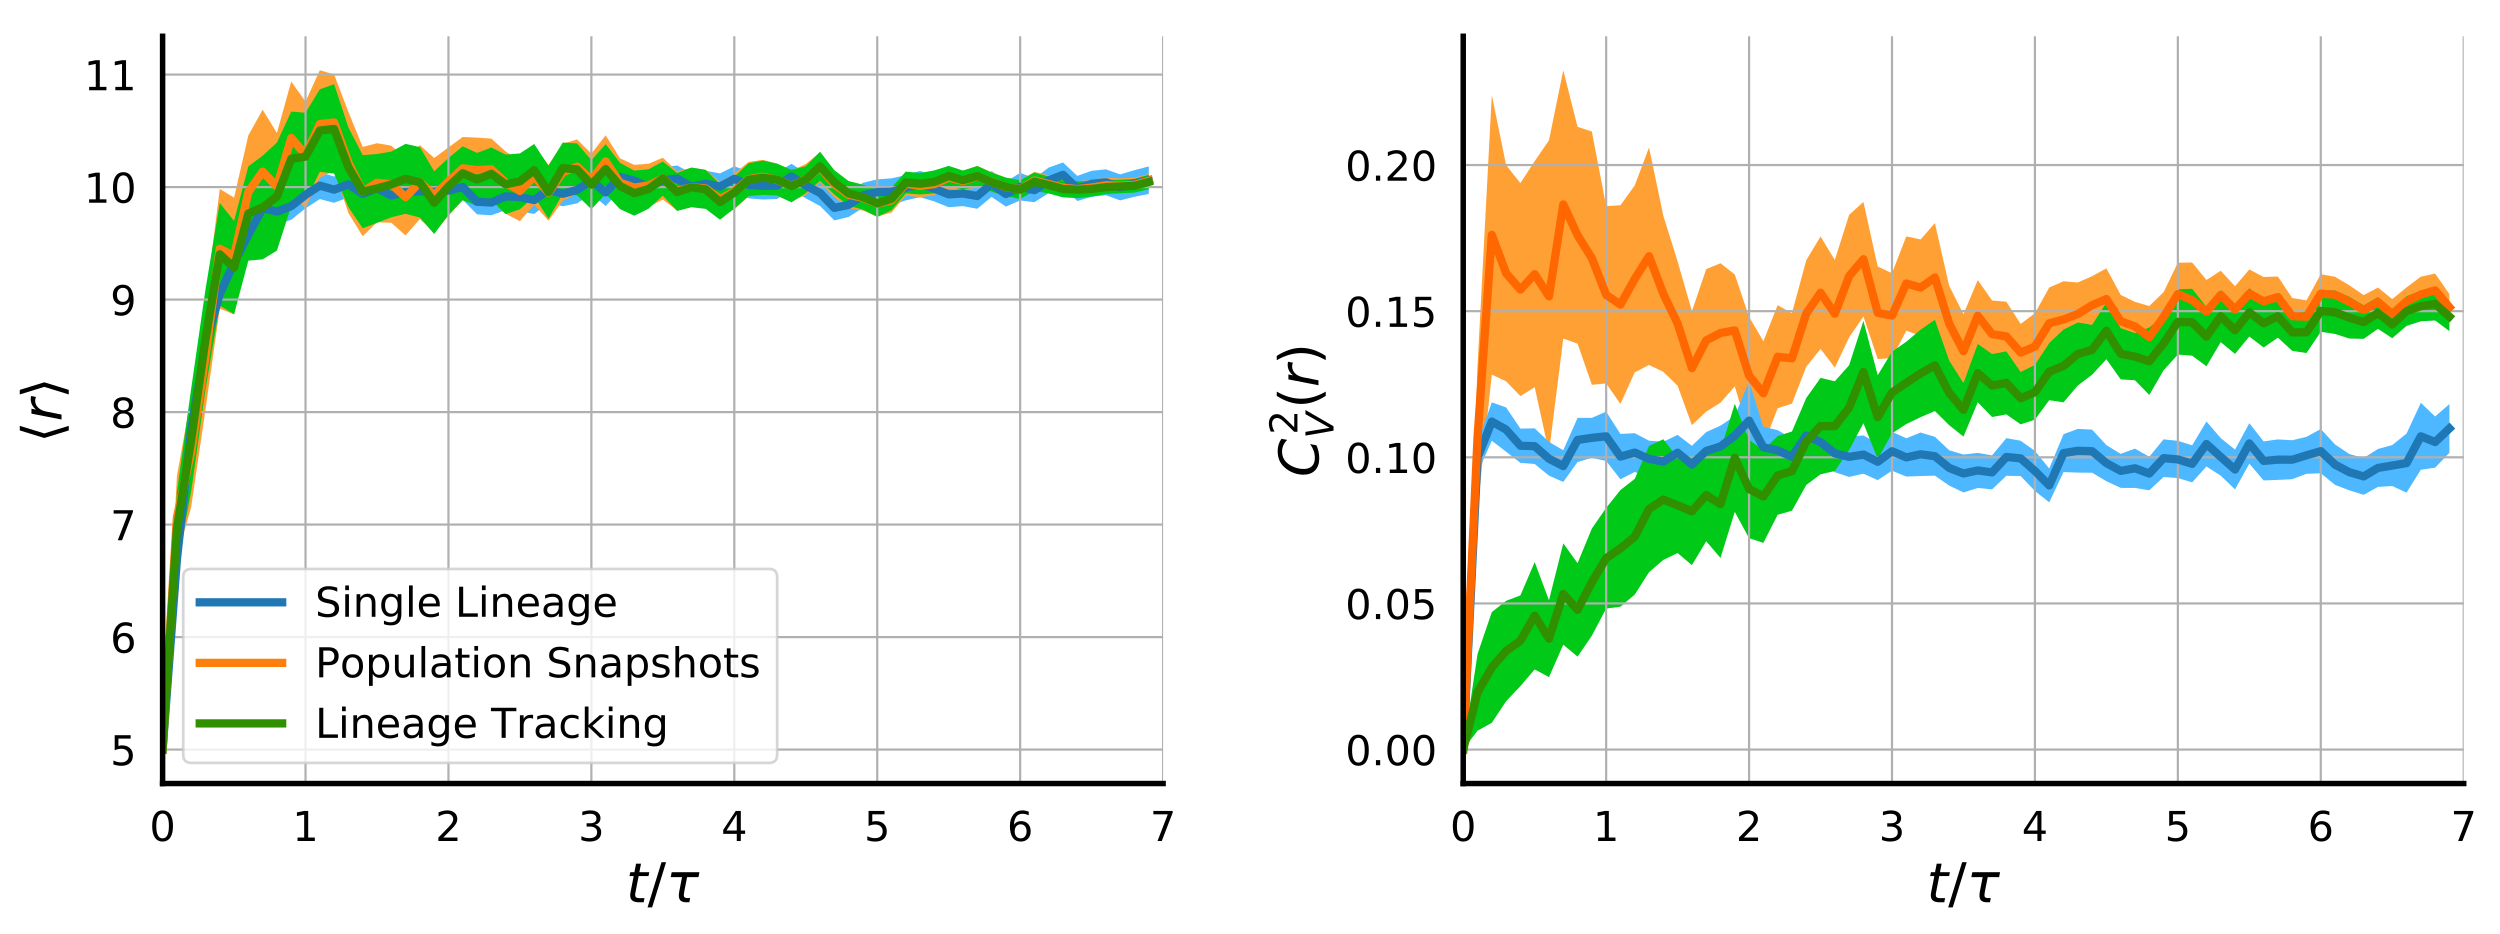 <?xml version="1.0" encoding="utf-8" standalone="no"?>
<!DOCTYPE svg PUBLIC "-//W3C//DTD SVG 1.1//EN"
  "http://www.w3.org/Graphics/SVG/1.1/DTD/svg11.dtd">
<!-- Created with matplotlib (http://matplotlib.org/) -->
<svg height="339.573pt" version="1.1" viewBox="0 0 909.344 339.573" width="909.344pt" xmlns="http://www.w3.org/2000/svg" xmlns:xlink="http://www.w3.org/1999/xlink">
 <defs>
  <style type="text/css">
*{stroke-linecap:butt;stroke-linejoin:round;}
  </style>
 </defs>
 <g id="figure_1">
  <g id="patch_1">
   <path d="M 0 339.573 
L 909.344 339.573 
L 909.344 0 
L 0 0 
z
" style="fill:#ffffff;"/>
  </g>
  <g id="axes_1">
   <g id="patch_2">
    <path d="M 59.144 285 
L 423.057 285 
L 423.057 13.2 
L 59.144 13.2 
z
" style="fill:#ffffff;"/>
   </g>
   <g id="PolyCollection_1">
    <defs>
     <path d="M 59.144 -66.928 
L 59.144 -66.928 
L 64.343 -132.654 
L 69.541 -179.447 
L 74.74 -210.185 
L 79.939 -228.32 
L 85.138 -239.478 
L 90.336 -249.666 
L 95.535 -259.143 
L 100.734 -257.918 
L 105.933 -259.637 
L 111.131 -263.791 
L 116.33 -267.166 
L 121.529 -265.817 
L 126.728 -267.773 
L 131.926 -264.295 
L 137.125 -266.346 
L 142.324 -263.605 
L 147.523 -264.672 
L 152.721 -265.229 
L 157.92 -264.999 
L 163.119 -265.201 
L 168.318 -266.862 
L 173.516 -261.606 
L 178.715 -261.277 
L 183.914 -263.114 
L 189.113 -262.69 
L 194.311 -261.771 
L 199.51 -265.871 
L 204.709 -264.551 
L 209.908 -265.598 
L 215.106 -269.059 
L 220.305 -264.628 
L 225.504 -270.362 
L 230.703 -269.079 
L 235.902 -266.814 
L 241.1 -269.255 
L 246.299 -269.781 
L 251.498 -266.694 
L 256.697 -268.012 
L 261.895 -266.973 
L 267.094 -269.987 
L 272.293 -267.433 
L 277.492 -267.001 
L 282.69 -267.192 
L 287.889 -270.713 
L 293.088 -267.447 
L 298.287 -264.634 
L 303.485 -259.403 
L 308.684 -260.66 
L 313.883 -263.984 
L 319.082 -265.083 
L 324.28 -264.915 
L 329.479 -266.702 
L 334.678 -267.854 
L 339.877 -266.29 
L 345.075 -264.203 
L 350.274 -264.593 
L 355.473 -263.63 
L 360.672 -267.957 
L 365.87 -264.437 
L 371.069 -266.667 
L 376.268 -266.036 
L 381.467 -269.342 
L 386.665 -271.501 
L 391.864 -266.458 
L 397.063 -267.989 
L 402.262 -268.562 
L 407.461 -266.69 
L 412.659 -268.015 
L 417.858 -269.026 
L 417.858 -279.038 
L 417.858 -279.038 
L 412.659 -277.678 
L 407.461 -276.137 
L 402.262 -277.98 
L 397.063 -277.446 
L 391.864 -275.588 
L 386.665 -280.476 
L 381.467 -278.637 
L 376.268 -274.745 
L 371.069 -276.682 
L 365.87 -273.5 
L 360.672 -277.388 
L 355.473 -272.916 
L 350.274 -273.763 
L 345.075 -273.536 
L 339.877 -275.576 
L 334.678 -277.416 
L 329.479 -275.878 
L 324.28 -274.709 
L 319.082 -274.32 
L 313.883 -273.094 
L 308.684 -269.437 
L 303.485 -268.507 
L 298.287 -274.171 
L 293.088 -276.706 
L 287.889 -279.992 
L 282.69 -276.867 
L 277.492 -276.982 
L 272.293 -277.14 
L 267.094 -279.103 
L 261.895 -276.497 
L 256.697 -277.472 
L 251.498 -276.568 
L 246.299 -279.393 
L 241.1 -278.674 
L 235.902 -276.176 
L 230.703 -278.675 
L 225.504 -279.914 
L 220.305 -274.541 
L 215.106 -278.514 
L 209.908 -275.366 
L 204.709 -273.619 
L 199.51 -275.205 
L 194.311 -271.86 
L 189.113 -273.097 
L 183.914 -273.17 
L 178.715 -270.511 
L 173.516 -270.792 
L 168.318 -276.272 
L 163.119 -275.315 
L 157.92 -274.665 
L 152.721 -274.787 
L 147.523 -274.718 
L 142.324 -273.339 
L 137.125 -275.845 
L 131.926 -273.847 
L 126.728 -277.255 
L 121.529 -275.366 
L 116.33 -276.955 
L 111.131 -273.573 
L 105.933 -269.54 
L 100.734 -267.332 
L 95.535 -268.501 
L 90.336 -258.743 
L 85.138 -248.406 
L 79.939 -236.957 
L 74.74 -218.463 
L 69.541 -187.445 
L 64.343 -139.259 
L 59.144 -66.928 
z
" id="m4f30d63392"/>
    </defs>
    <g clip-path="url(#pa55633c03c)">
     <use style="fill:#4db8ff;" x="0" xlink:href="#m4f30d63392" y="339.573"/>
    </g>
   </g>
   <g id="PolyCollection_2">
    <defs>
     <path d="M 59.144 -66.928 
L 59.144 -66.928 
L 64.343 -136.493 
L 69.541 -155.17 
L 74.74 -190.598 
L 79.939 -227.305 
L 85.138 -225.19 
L 90.336 -249.251 
L 95.535 -254.613 
L 100.734 -252.005 
L 105.933 -268.855 
L 111.131 -263.879 
L 116.33 -274.894 
L 121.529 -277.593 
L 126.728 -262.082 
L 131.926 -253.624 
L 137.125 -258.731 
L 142.324 -258.55 
L 147.523 -253.912 
L 152.721 -259.913 
L 157.92 -255.001 
L 163.119 -261.029 
L 168.318 -266.945 
L 173.516 -265.853 
L 178.715 -266.797 
L 183.914 -261.815 
L 189.113 -259.117 
L 194.311 -265.128 
L 199.51 -259.281 
L 204.709 -266.586 
L 209.908 -269.087 
L 215.106 -264.459 
L 220.305 -271.397 
L 225.504 -264.246 
L 230.703 -263.114 
L 235.902 -264.275 
L 241.1 -266.99 
L 246.299 -262.983 
L 251.498 -264.369 
L 256.697 -264.328 
L 261.895 -260.921 
L 267.094 -263.381 
L 272.293 -268.169 
L 277.492 -269.148 
L 282.69 -268.229 
L 287.889 -266.434 
L 293.088 -268.595 
L 298.287 -273.259 
L 303.485 -267.819 
L 308.684 -263.753 
L 313.883 -262.978 
L 319.082 -260.856 
L 324.28 -262.231 
L 329.479 -268.46 
L 334.678 -267.811 
L 339.877 -268.616 
L 345.075 -270.961 
L 350.274 -269.986 
L 355.473 -271.636 
L 360.672 -269.861 
L 365.87 -268.168 
L 371.069 -267.464 
L 376.268 -270.755 
L 381.467 -269.529 
L 386.665 -268.263 
L 391.864 -267.959 
L 397.063 -268.644 
L 402.262 -269.486 
L 407.461 -269.466 
L 412.659 -269.767 
L 417.858 -271.329 
L 417.858 -276.31 
L 417.858 -276.31 
L 412.659 -274.926 
L 407.461 -274.728 
L 402.262 -274.935 
L 397.063 -274.088 
L 391.864 -273.65 
L 386.665 -274.251 
L 381.467 -275.767 
L 376.268 -277.063 
L 371.069 -274.025 
L 365.87 -274.915 
L 360.672 -276.973 
L 355.473 -279.205 
L 350.274 -277.452 
L 345.075 -279.049 
L 339.877 -276.571 
L 334.678 -276.037 
L 329.479 -277.094 
L 324.28 -271.208 
L 319.082 -270.163 
L 313.883 -272.243 
L 308.684 -273.645 
L 303.485 -277.257 
L 298.287 -284.133 
L 293.088 -279.925 
L 287.889 -277.503 
L 282.69 -280.07 
L 277.492 -281.445 
L 272.293 -280.664 
L 267.094 -276.425 
L 261.895 -273.424 
L 256.697 -277.733 
L 251.498 -278.516 
L 246.299 -277.303 
L 241.1 -282.192 
L 235.902 -280.02 
L 230.703 -279.611 
L 225.504 -282.002 
L 220.305 -290.341 
L 215.106 -283.704 
L 209.908 -288.852 
L 204.709 -287.298 
L 199.51 -279.608 
L 194.311 -285.779 
L 189.113 -281.076 
L 183.914 -284.502 
L 178.715 -289.159 
L 173.516 -289.515 
L 168.318 -289.751 
L 163.119 -285.962 
L 157.92 -282.102 
L 152.721 -286.787 
L 147.523 -281.779 
L 142.324 -286.594 
L 137.125 -287.474 
L 131.926 -286.129 
L 126.728 -298.848 
L 121.529 -312.482 
L 116.33 -314.019 
L 111.131 -302.625 
L 105.933 -309.922 
L 100.734 -291.217 
L 95.535 -299.678 
L 90.336 -290.341 
L 85.138 -267.691 
L 79.939 -270.868 
L 74.74 -229.245 
L 69.541 -195.245 
L 64.343 -166.389 
L 59.144 -66.928 
z
" id="m0b12072944"/>
    </defs>
    <g clip-path="url(#pa55633c03c)">
     <use style="fill:#ffa035;" x="0" xlink:href="#m0b12072944" y="339.573"/>
    </g>
   </g>
   <g id="PolyCollection_3">
    <defs>
     <path d="M 59.144 -66.928 
L 59.144 -66.928 
L 64.343 -133.996 
L 69.541 -160.812 
L 74.74 -197.93 
L 79.939 -228.416 
L 85.138 -225.27 
L 90.336 -244.766 
L 95.535 -245.241 
L 100.734 -248.437 
L 105.933 -264.637 
L 111.131 -266.639 
L 116.33 -277.083 
L 121.529 -276.424 
L 126.728 -264.262 
L 131.926 -256.555 
L 137.125 -258.523 
L 142.324 -260.53 
L 147.523 -261.813 
L 152.721 -260.453 
L 157.92 -254.471 
L 163.119 -261.397 
L 168.318 -266.757 
L 173.516 -264.645 
L 178.715 -266.775 
L 183.914 -261.696 
L 189.113 -263.468 
L 194.311 -268.141 
L 199.51 -260.016 
L 204.709 -269.116 
L 209.908 -268.524 
L 215.106 -263.49 
L 220.305 -269.078 
L 225.504 -263.517 
L 230.703 -261.117 
L 235.902 -263.651 
L 241.1 -268.412 
L 246.299 -262.851 
L 251.498 -264.2 
L 256.697 -263.595 
L 261.895 -259.639 
L 267.094 -263.742 
L 272.293 -268.23 
L 277.492 -268.693 
L 282.69 -268.406 
L 287.889 -265.957 
L 293.088 -269.319 
L 298.287 -273.784 
L 303.485 -268.848 
L 308.684 -264.71 
L 313.883 -263.349 
L 319.082 -260.653 
L 324.28 -263.127 
L 329.479 -269.26 
L 334.678 -268.837 
L 339.877 -269.216 
L 345.075 -271.882 
L 350.274 -270.509 
L 355.473 -271.887 
L 360.672 -269.866 
L 365.87 -268.227 
L 371.069 -267.183 
L 376.268 -270.144 
L 381.467 -269.202 
L 386.665 -267.773 
L 391.864 -267.519 
L 397.063 -268.081 
L 402.262 -268.977 
L 407.461 -269.295 
L 412.659 -269.503 
L 417.858 -270.729 
L 417.858 -276.021 
L 417.858 -276.021 
L 412.659 -274.493 
L 407.461 -274.197 
L 402.262 -274.059 
L 397.063 -273.616 
L 391.864 -273.657 
L 386.665 -273.893 
L 381.467 -275.314 
L 376.268 -276.807 
L 371.069 -274.024 
L 365.87 -274.965 
L 360.672 -276.783 
L 355.473 -279.184 
L 350.274 -277.507 
L 345.075 -279.233 
L 339.877 -277.596 
L 334.678 -276.658 
L 329.479 -277.142 
L 324.28 -271.38 
L 319.082 -270.564 
L 313.883 -272.386 
L 308.684 -273.686 
L 303.485 -277.667 
L 298.287 -284.365 
L 293.088 -279.089 
L 287.889 -277.811 
L 282.69 -280.002 
L 277.492 -281.168 
L 272.293 -280.176 
L 267.094 -275.314 
L 261.895 -272.571 
L 256.697 -277.78 
L 251.498 -278.643 
L 246.299 -276.634 
L 241.1 -280.818 
L 235.902 -277.999 
L 230.703 -277.525 
L 225.504 -280.365 
L 220.305 -287.134 
L 215.106 -281.334 
L 209.908 -287.407 
L 204.709 -287.731 
L 199.51 -279.28 
L 194.311 -287.193 
L 189.113 -283.77 
L 183.914 -283.332 
L 178.715 -285.933 
L 173.516 -283.936 
L 168.318 -286.358 
L 163.119 -282.107 
L 157.92 -277.262 
L 152.721 -286.059 
L 147.523 -287.252 
L 142.324 -284.437 
L 137.125 -283.548 
L 131.926 -283.148 
L 126.728 -293.211 
L 121.529 -308.945 
L 116.33 -307.115 
L 111.131 -298.558 
L 105.933 -298.989 
L 100.734 -287.736 
L 95.535 -282.933 
L 90.336 -279.059 
L 85.138 -259.22 
L 79.939 -265.742 
L 74.74 -234.297 
L 69.541 -198.227 
L 64.343 -160.467 
L 59.144 -66.928 
z
" id="m7771aa2679"/>
    </defs>
    <g clip-path="url(#pa55633c03c)">
     <use style="fill:#00c917;" x="0" xlink:href="#m7771aa2679" y="339.573"/>
    </g>
   </g>
   <g id="matplotlib.axis_1">
    <g id="xtick_1">
     <g id="line2d_1">
      <path clip-path="url(#pa55633c03c)" d="M 59.144 285 
L 59.144 13.2 
" style="fill:none;stroke:#b0b0b0;stroke-linecap:square;stroke-width:0.8;"/>
     </g>
     <g id="line2d_2">
      <defs>
       <path d="M 0 0 
L 0 6 
" id="m50dac31736"/>
      </defs>
      <g>
       <use x="59.144" xlink:href="#m50dac31736" y="285"/>
      </g>
     </g>
     <g id="text_1">
      <!-- 0 -->
      <defs>
       <path d="M 31.781 66.406 
Q 24.172 66.406 20.328 58.906 
Q 16.5 51.422 16.5 36.375 
Q 16.5 21.391 20.328 13.891 
Q 24.172 6.391 31.781 6.391 
Q 39.453 6.391 43.281 13.891 
Q 47.125 21.391 47.125 36.375 
Q 47.125 51.422 43.281 58.906 
Q 39.453 66.406 31.781 66.406 
z
M 31.781 74.219 
Q 44.047 74.219 50.516 64.516 
Q 56.984 54.828 56.984 36.375 
Q 56.984 17.969 50.516 8.266 
Q 44.047 -1.422 31.781 -1.422 
Q 19.531 -1.422 13.062 8.266 
Q 6.594 17.969 6.594 36.375 
Q 6.594 54.828 13.062 64.516 
Q 19.531 74.219 31.781 74.219 
z
" id="DejaVuSans-30"/>
      </defs>
      <g transform="translate(54.372 305.898)scale(0.15 -0.15)">
       <use xlink:href="#DejaVuSans-30"/>
      </g>
     </g>
    </g>
    <g id="xtick_2">
     <g id="line2d_3">
      <path clip-path="url(#pa55633c03c)" d="M 111.131 285 
L 111.131 13.2 
" style="fill:none;stroke:#b0b0b0;stroke-linecap:square;stroke-width:0.8;"/>
     </g>
     <g id="line2d_4">
      <g>
       <use x="111.131" xlink:href="#m50dac31736" y="285"/>
      </g>
     </g>
     <g id="text_2">
      <!-- 1 -->
      <defs>
       <path d="M 12.406 8.297 
L 28.516 8.297 
L 28.516 63.922 
L 10.984 60.406 
L 10.984 69.391 
L 28.422 72.906 
L 38.281 72.906 
L 38.281 8.297 
L 54.391 8.297 
L 54.391 0 
L 12.406 0 
z
" id="DejaVuSans-31"/>
      </defs>
      <g transform="translate(106.359 305.898)scale(0.15 -0.15)">
       <use xlink:href="#DejaVuSans-31"/>
      </g>
     </g>
    </g>
    <g id="xtick_3">
     <g id="line2d_5">
      <path clip-path="url(#pa55633c03c)" d="M 163.119 285 
L 163.119 13.2 
" style="fill:none;stroke:#b0b0b0;stroke-linecap:square;stroke-width:0.8;"/>
     </g>
     <g id="line2d_6">
      <g>
       <use x="163.119" xlink:href="#m50dac31736" y="285"/>
      </g>
     </g>
     <g id="text_3">
      <!-- 2 -->
      <defs>
       <path d="M 19.188 8.297 
L 53.609 8.297 
L 53.609 0 
L 7.328 0 
L 7.328 8.297 
Q 12.938 14.109 22.625 23.891 
Q 32.328 33.688 34.812 36.531 
Q 39.547 41.844 41.422 45.531 
Q 43.312 49.219 43.312 52.781 
Q 43.312 58.594 39.234 62.25 
Q 35.156 65.922 28.609 65.922 
Q 23.969 65.922 18.812 64.312 
Q 13.672 62.703 7.812 59.422 
L 7.812 69.391 
Q 13.766 71.781 18.938 73 
Q 24.125 74.219 28.422 74.219 
Q 39.75 74.219 46.484 68.547 
Q 53.219 62.891 53.219 53.422 
Q 53.219 48.922 51.531 44.891 
Q 49.859 40.875 45.406 35.406 
Q 44.188 33.984 37.641 27.219 
Q 31.109 20.453 19.188 8.297 
z
" id="DejaVuSans-32"/>
      </defs>
      <g transform="translate(158.347 305.898)scale(0.15 -0.15)">
       <use xlink:href="#DejaVuSans-32"/>
      </g>
     </g>
    </g>
    <g id="xtick_4">
     <g id="line2d_7">
      <path clip-path="url(#pa55633c03c)" d="M 215.106 285 
L 215.106 13.2 
" style="fill:none;stroke:#b0b0b0;stroke-linecap:square;stroke-width:0.8;"/>
     </g>
     <g id="line2d_8">
      <g>
       <use x="215.106" xlink:href="#m50dac31736" y="285"/>
      </g>
     </g>
     <g id="text_4">
      <!-- 3 -->
      <defs>
       <path d="M 40.578 39.312 
Q 47.656 37.797 51.625 33 
Q 55.609 28.219 55.609 21.188 
Q 55.609 10.406 48.188 4.484 
Q 40.766 -1.422 27.094 -1.422 
Q 22.516 -1.422 17.656 -0.516 
Q 12.797 0.391 7.625 2.203 
L 7.625 11.719 
Q 11.719 9.328 16.594 8.109 
Q 21.484 6.891 26.812 6.891 
Q 36.078 6.891 40.938 10.547 
Q 45.797 14.203 45.797 21.188 
Q 45.797 27.641 41.281 31.266 
Q 36.766 34.906 28.719 34.906 
L 20.219 34.906 
L 20.219 43.016 
L 29.109 43.016 
Q 36.375 43.016 40.234 45.922 
Q 44.094 48.828 44.094 54.297 
Q 44.094 59.906 40.109 62.906 
Q 36.141 65.922 28.719 65.922 
Q 24.656 65.922 20.016 65.031 
Q 15.375 64.156 9.812 62.312 
L 9.812 71.094 
Q 15.438 72.656 20.344 73.438 
Q 25.25 74.219 29.594 74.219 
Q 40.828 74.219 47.359 69.109 
Q 53.906 64.016 53.906 55.328 
Q 53.906 49.266 50.438 45.094 
Q 46.969 40.922 40.578 39.312 
z
" id="DejaVuSans-33"/>
      </defs>
      <g transform="translate(210.335 305.898)scale(0.15 -0.15)">
       <use xlink:href="#DejaVuSans-33"/>
      </g>
     </g>
    </g>
    <g id="xtick_5">
     <g id="line2d_9">
      <path clip-path="url(#pa55633c03c)" d="M 267.094 285 
L 267.094 13.2 
" style="fill:none;stroke:#b0b0b0;stroke-linecap:square;stroke-width:0.8;"/>
     </g>
     <g id="line2d_10">
      <g>
       <use x="267.094" xlink:href="#m50dac31736" y="285"/>
      </g>
     </g>
     <g id="text_5">
      <!-- 4 -->
      <defs>
       <path d="M 37.797 64.312 
L 12.891 25.391 
L 37.797 25.391 
z
M 35.203 72.906 
L 47.609 72.906 
L 47.609 25.391 
L 58.016 25.391 
L 58.016 17.188 
L 47.609 17.188 
L 47.609 0 
L 37.797 0 
L 37.797 17.188 
L 4.891 17.188 
L 4.891 26.703 
z
" id="DejaVuSans-34"/>
      </defs>
      <g transform="translate(262.322 305.898)scale(0.15 -0.15)">
       <use xlink:href="#DejaVuSans-34"/>
      </g>
     </g>
    </g>
    <g id="xtick_6">
     <g id="line2d_11">
      <path clip-path="url(#pa55633c03c)" d="M 319.082 285 
L 319.082 13.2 
" style="fill:none;stroke:#b0b0b0;stroke-linecap:square;stroke-width:0.8;"/>
     </g>
     <g id="line2d_12">
      <g>
       <use x="319.082" xlink:href="#m50dac31736" y="285"/>
      </g>
     </g>
     <g id="text_6">
      <!-- 5 -->
      <defs>
       <path d="M 10.797 72.906 
L 49.516 72.906 
L 49.516 64.594 
L 19.828 64.594 
L 19.828 46.734 
Q 21.969 47.469 24.109 47.828 
Q 26.266 48.188 28.422 48.188 
Q 40.625 48.188 47.75 41.5 
Q 54.891 34.812 54.891 23.391 
Q 54.891 11.625 47.562 5.094 
Q 40.234 -1.422 26.906 -1.422 
Q 22.312 -1.422 17.547 -0.641 
Q 12.797 0.141 7.719 1.703 
L 7.719 11.625 
Q 12.109 9.234 16.797 8.062 
Q 21.484 6.891 26.703 6.891 
Q 35.156 6.891 40.078 11.328 
Q 45.016 15.766 45.016 23.391 
Q 45.016 31 40.078 35.438 
Q 35.156 39.891 26.703 39.891 
Q 22.75 39.891 18.812 39.016 
Q 14.891 38.141 10.797 36.281 
z
" id="DejaVuSans-35"/>
      </defs>
      <g transform="translate(314.31 305.898)scale(0.15 -0.15)">
       <use xlink:href="#DejaVuSans-35"/>
      </g>
     </g>
    </g>
    <g id="xtick_7">
     <g id="line2d_13">
      <path clip-path="url(#pa55633c03c)" d="M 371.069 285 
L 371.069 13.2 
" style="fill:none;stroke:#b0b0b0;stroke-linecap:square;stroke-width:0.8;"/>
     </g>
     <g id="line2d_14">
      <g>
       <use x="371.069" xlink:href="#m50dac31736" y="285"/>
      </g>
     </g>
     <g id="text_7">
      <!-- 6 -->
      <defs>
       <path d="M 33.016 40.375 
Q 26.375 40.375 22.484 35.828 
Q 18.609 31.297 18.609 23.391 
Q 18.609 15.531 22.484 10.953 
Q 26.375 6.391 33.016 6.391 
Q 39.656 6.391 43.531 10.953 
Q 47.406 15.531 47.406 23.391 
Q 47.406 31.297 43.531 35.828 
Q 39.656 40.375 33.016 40.375 
z
M 52.594 71.297 
L 52.594 62.312 
Q 48.875 64.062 45.094 64.984 
Q 41.312 65.922 37.594 65.922 
Q 27.828 65.922 22.672 59.328 
Q 17.531 52.734 16.797 39.406 
Q 19.672 43.656 24.016 45.922 
Q 28.375 48.188 33.594 48.188 
Q 44.578 48.188 50.953 41.516 
Q 57.328 34.859 57.328 23.391 
Q 57.328 12.156 50.688 5.359 
Q 44.047 -1.422 33.016 -1.422 
Q 20.359 -1.422 13.672 8.266 
Q 6.984 17.969 6.984 36.375 
Q 6.984 53.656 15.188 63.938 
Q 23.391 74.219 37.203 74.219 
Q 40.922 74.219 44.703 73.484 
Q 48.484 72.75 52.594 71.297 
z
" id="DejaVuSans-36"/>
      </defs>
      <g transform="translate(366.297 305.898)scale(0.15 -0.15)">
       <use xlink:href="#DejaVuSans-36"/>
      </g>
     </g>
    </g>
    <g id="xtick_8">
     <g id="line2d_15">
      <path clip-path="url(#pa55633c03c)" d="M 423.057 285 
L 423.057 13.2 
" style="fill:none;stroke:#b0b0b0;stroke-linecap:square;stroke-width:0.8;"/>
     </g>
     <g id="line2d_16">
      <g>
       <use x="423.057" xlink:href="#m50dac31736" y="285"/>
      </g>
     </g>
     <g id="text_8">
      <!-- 7 -->
      <defs>
       <path d="M 8.203 72.906 
L 55.078 72.906 
L 55.078 68.703 
L 28.609 0 
L 18.312 0 
L 43.219 64.594 
L 8.203 64.594 
z
" id="DejaVuSans-37"/>
      </defs>
      <g transform="translate(418.285 305.898)scale(0.15 -0.15)">
       <use xlink:href="#DejaVuSans-37"/>
      </g>
     </g>
    </g>
    <g id="text_9">
     <!-- $t/\tau$ -->
     <defs>
      <path d="M 42.281 54.688 
L 40.922 47.703 
L 23 47.703 
L 17.188 18.016 
Q 16.891 16.359 16.75 15.234 
Q 16.609 14.109 16.609 13.484 
Q 16.609 10.359 18.484 8.938 
Q 20.359 7.516 24.516 7.516 
L 33.594 7.516 
L 32.078 0 
L 23.484 0 
Q 15.484 0 11.547 3.125 
Q 7.625 6.25 7.625 12.594 
Q 7.625 13.719 7.766 15.062 
Q 7.906 16.406 8.203 18.016 
L 14.016 47.703 
L 6.391 47.703 
L 7.812 54.688 
L 15.281 54.688 
L 18.312 70.219 
L 27.297 70.219 
L 24.312 54.688 
z
" id="DejaVuSans-Oblique-74"/>
      <path d="M 25.391 72.906 
L 33.688 72.906 
L 8.297 -9.281 
L 0 -9.281 
z
" id="DejaVuSans-2f"/>
      <path d="M 32.859 9.969 
Q 34.188 7.625 39.453 7.625 
L 43.75 7.625 
L 42.281 0 
L 36.922 0 
Q 28.125 0 25 4.688 
Q 21.922 9.469 23.969 19.828 
L 29 45.703 
L 8.453 45.703 
L 10.203 54.688 
L 60.641 54.688 
L 58.891 45.703 
L 38.188 45.703 
L 33.016 19.281 
Q 31.641 12.203 32.859 9.969 
z
" id="DejaVuSans-Oblique-3c4"/>
     </defs>
     <g transform="translate(227.7 328.214)scale(0.2 -0.2)">
      <use transform="translate(0 0.094)" xlink:href="#DejaVuSans-Oblique-74"/>
      <use transform="translate(39.209 0.094)" xlink:href="#DejaVuSans-2f"/>
      <use transform="translate(72.9 0.094)" xlink:href="#DejaVuSans-Oblique-3c4"/>
     </g>
    </g>
   </g>
   <g id="matplotlib.axis_2">
    <g id="ytick_1">
     <g id="line2d_17">
      <path clip-path="url(#pa55633c03c)" d="M 59.144 272.645 
L 423.057 272.645 
" style="fill:none;stroke:#b0b0b0;stroke-linecap:square;stroke-width:0.8;"/>
     </g>
     <g id="line2d_18">
      <defs>
       <path d="M 0 0 
L -6 0 
" id="mbb428dc9b7"/>
      </defs>
      <g>
       <use x="59.144" xlink:href="#mbb428dc9b7" y="272.645"/>
      </g>
     </g>
     <g id="text_10">
      <!-- 5 -->
      <g transform="translate(40.1 278.344)scale(0.15 -0.15)">
       <use xlink:href="#DejaVuSans-35"/>
      </g>
     </g>
    </g>
    <g id="ytick_2">
     <g id="line2d_19">
      <path clip-path="url(#pa55633c03c)" d="M 59.144 231.726 
L 423.057 231.726 
" style="fill:none;stroke:#b0b0b0;stroke-linecap:square;stroke-width:0.8;"/>
     </g>
     <g id="line2d_20">
      <g>
       <use x="59.144" xlink:href="#mbb428dc9b7" y="231.726"/>
      </g>
     </g>
     <g id="text_11">
      <!-- 6 -->
      <g transform="translate(40.1 237.425)scale(0.15 -0.15)">
       <use xlink:href="#DejaVuSans-36"/>
      </g>
     </g>
    </g>
    <g id="ytick_3">
     <g id="line2d_21">
      <path clip-path="url(#pa55633c03c)" d="M 59.144 190.807 
L 423.057 190.807 
" style="fill:none;stroke:#b0b0b0;stroke-linecap:square;stroke-width:0.8;"/>
     </g>
     <g id="line2d_22">
      <g>
       <use x="59.144" xlink:href="#mbb428dc9b7" y="190.807"/>
      </g>
     </g>
     <g id="text_12">
      <!-- 7 -->
      <g transform="translate(40.1 196.506)scale(0.15 -0.15)">
       <use xlink:href="#DejaVuSans-37"/>
      </g>
     </g>
    </g>
    <g id="ytick_4">
     <g id="line2d_23">
      <path clip-path="url(#pa55633c03c)" d="M 59.144 149.889 
L 423.057 149.889 
" style="fill:none;stroke:#b0b0b0;stroke-linecap:square;stroke-width:0.8;"/>
     </g>
     <g id="line2d_24">
      <g>
       <use x="59.144" xlink:href="#mbb428dc9b7" y="149.889"/>
      </g>
     </g>
     <g id="text_13">
      <!-- 8 -->
      <defs>
       <path d="M 31.781 34.625 
Q 24.75 34.625 20.719 30.859 
Q 16.703 27.094 16.703 20.516 
Q 16.703 13.922 20.719 10.156 
Q 24.75 6.391 31.781 6.391 
Q 38.812 6.391 42.859 10.172 
Q 46.922 13.969 46.922 20.516 
Q 46.922 27.094 42.891 30.859 
Q 38.875 34.625 31.781 34.625 
z
M 21.922 38.812 
Q 15.578 40.375 12.031 44.719 
Q 8.5 49.078 8.5 55.328 
Q 8.5 64.062 14.719 69.141 
Q 20.953 74.219 31.781 74.219 
Q 42.672 74.219 48.875 69.141 
Q 55.078 64.062 55.078 55.328 
Q 55.078 49.078 51.531 44.719 
Q 48 40.375 41.703 38.812 
Q 48.828 37.156 52.797 32.312 
Q 56.781 27.484 56.781 20.516 
Q 56.781 9.906 50.312 4.234 
Q 43.844 -1.422 31.781 -1.422 
Q 19.734 -1.422 13.25 4.234 
Q 6.781 9.906 6.781 20.516 
Q 6.781 27.484 10.781 32.312 
Q 14.797 37.156 21.922 38.812 
z
M 18.312 54.391 
Q 18.312 48.734 21.844 45.562 
Q 25.391 42.391 31.781 42.391 
Q 38.141 42.391 41.719 45.562 
Q 45.312 48.734 45.312 54.391 
Q 45.312 60.062 41.719 63.234 
Q 38.141 66.406 31.781 66.406 
Q 25.391 66.406 21.844 63.234 
Q 18.312 60.062 18.312 54.391 
z
" id="DejaVuSans-38"/>
      </defs>
      <g transform="translate(40.1 155.587)scale(0.15 -0.15)">
       <use xlink:href="#DejaVuSans-38"/>
      </g>
     </g>
    </g>
    <g id="ytick_5">
     <g id="line2d_25">
      <path clip-path="url(#pa55633c03c)" d="M 59.144 108.97 
L 423.057 108.97 
" style="fill:none;stroke:#b0b0b0;stroke-linecap:square;stroke-width:0.8;"/>
     </g>
     <g id="line2d_26">
      <g>
       <use x="59.144" xlink:href="#mbb428dc9b7" y="108.97"/>
      </g>
     </g>
     <g id="text_14">
      <!-- 9 -->
      <defs>
       <path d="M 10.984 1.516 
L 10.984 10.5 
Q 14.703 8.734 18.5 7.812 
Q 22.312 6.891 25.984 6.891 
Q 35.75 6.891 40.891 13.453 
Q 46.047 20.016 46.781 33.406 
Q 43.953 29.203 39.594 26.953 
Q 35.25 24.703 29.984 24.703 
Q 19.047 24.703 12.672 31.312 
Q 6.297 37.938 6.297 49.422 
Q 6.297 60.641 12.938 67.422 
Q 19.578 74.219 30.609 74.219 
Q 43.266 74.219 49.922 64.516 
Q 56.594 54.828 56.594 36.375 
Q 56.594 19.141 48.406 8.859 
Q 40.234 -1.422 26.422 -1.422 
Q 22.703 -1.422 18.891 -0.688 
Q 15.094 0.047 10.984 1.516 
z
M 30.609 32.422 
Q 37.25 32.422 41.125 36.953 
Q 45.016 41.5 45.016 49.422 
Q 45.016 57.281 41.125 61.844 
Q 37.25 66.406 30.609 66.406 
Q 23.969 66.406 20.094 61.844 
Q 16.219 57.281 16.219 49.422 
Q 16.219 41.5 20.094 36.953 
Q 23.969 32.422 30.609 32.422 
z
" id="DejaVuSans-39"/>
      </defs>
      <g transform="translate(40.1 114.668)scale(0.15 -0.15)">
       <use xlink:href="#DejaVuSans-39"/>
      </g>
     </g>
    </g>
    <g id="ytick_6">
     <g id="line2d_27">
      <path clip-path="url(#pa55633c03c)" d="M 59.144 68.051 
L 423.057 68.051 
" style="fill:none;stroke:#b0b0b0;stroke-linecap:square;stroke-width:0.8;"/>
     </g>
     <g id="line2d_28">
      <g>
       <use x="59.144" xlink:href="#mbb428dc9b7" y="68.051"/>
      </g>
     </g>
     <g id="text_15">
      <!-- 10 -->
      <g transform="translate(30.556 73.749)scale(0.15 -0.15)">
       <use xlink:href="#DejaVuSans-31"/>
       <use x="63.623" xlink:href="#DejaVuSans-30"/>
      </g>
     </g>
    </g>
    <g id="ytick_7">
     <g id="line2d_29">
      <path clip-path="url(#pa55633c03c)" d="M 59.144 27.132 
L 423.057 27.132 
" style="fill:none;stroke:#b0b0b0;stroke-linecap:square;stroke-width:0.8;"/>
     </g>
     <g id="line2d_30">
      <g>
       <use x="59.144" xlink:href="#mbb428dc9b7" y="27.132"/>
      </g>
     </g>
     <g id="text_16">
      <!-- 11 -->
      <g transform="translate(30.556 32.83)scale(0.15 -0.15)">
       <use xlink:href="#DejaVuSans-31"/>
       <use x="63.623" xlink:href="#DejaVuSans-31"/>
      </g>
     </g>
    </g>
    <g id="text_17">
     <!-- $\langle r\rangle$ -->
     <defs>
      <path d="M 8.938 31.344 
L 22.703 75.875 
L 31 75.875 
L 17.234 31.344 
L 31 -13.188 
L 22.703 -13.188 
z
" id="DejaVuSans-27e8"/>
      <path d="M 44.578 46.391 
Q 43.219 47.125 41.453 47.516 
Q 39.703 47.906 37.703 47.906 
Q 30.516 47.906 25.141 42.453 
Q 19.781 37.016 18.016 27.875 
L 12.5 0 
L 3.516 0 
L 14.203 54.688 
L 23.188 54.688 
L 21.484 46.188 
Q 25.047 50.922 30 53.453 
Q 34.969 56 40.578 56 
Q 42.047 56 43.453 55.828 
Q 44.875 55.672 46.297 55.281 
z
" id="DejaVuSans-Oblique-72"/>
      <path d="M 30.078 31.344 
L 16.312 -13.188 
L 8.016 -13.188 
L 21.781 31.344 
L 8.016 75.875 
L 16.312 75.875 
z
" id="DejaVuSans-27e9"/>
     </defs>
     <g transform="translate(22.397 161.1)rotate(-90)scale(0.2 -0.2)">
      <use transform="translate(0 0.125)" xlink:href="#DejaVuSans-27e8"/>
      <use transform="translate(39.014 0.125)" xlink:href="#DejaVuSans-Oblique-72"/>
      <use transform="translate(80.127 0.125)" xlink:href="#DejaVuSans-27e9"/>
     </g>
    </g>
   </g>
   <g id="line2d_31">
    <path clip-path="url(#pa55633c03c)" d="M 59.144 272.645 
L 64.343 203.617 
L 69.541 156.127 
L 74.74 125.249 
L 79.939 106.935 
L 85.138 95.632 
L 90.336 85.369 
L 95.535 75.751 
L 100.734 76.948 
L 105.933 74.985 
L 111.131 70.891 
L 116.33 67.513 
L 121.529 68.982 
L 126.728 67.06 
L 131.926 70.502 
L 137.125 68.478 
L 142.324 71.101 
L 147.523 69.878 
L 152.721 69.566 
L 157.92 69.741 
L 163.119 69.315 
L 168.318 68.006 
L 173.516 73.374 
L 178.715 73.68 
L 183.914 71.432 
L 189.113 71.68 
L 194.311 72.758 
L 199.51 69.035 
L 204.709 70.488 
L 209.908 69.091 
L 215.106 65.787 
L 220.305 69.989 
L 225.504 64.435 
L 230.703 65.697 
L 235.902 68.078 
L 241.1 65.609 
L 246.299 64.987 
L 251.498 67.942 
L 256.697 66.832 
L 261.895 67.839 
L 267.094 65.029 
L 272.293 67.287 
L 277.492 67.582 
L 282.69 67.544 
L 287.889 64.221 
L 293.088 67.497 
L 298.287 70.171 
L 303.485 75.618 
L 308.684 74.525 
L 313.883 71.034 
L 319.082 69.872 
L 324.28 69.762 
L 329.479 68.283 
L 334.678 66.938 
L 339.877 68.64 
L 345.075 70.704 
L 350.274 70.395 
L 355.473 71.301 
L 360.672 66.901 
L 365.87 70.605 
L 371.069 67.899 
L 376.268 69.183 
L 381.467 65.584 
L 386.665 63.585 
L 391.864 68.551 
L 397.063 66.856 
L 402.262 66.303 
L 407.461 68.16 
L 412.659 66.727 
L 417.858 65.542 
" style="fill:none;stroke:#1f77b4;stroke-linecap:square;stroke-width:3;"/>
   </g>
   <g id="line2d_32">
    <path clip-path="url(#pa55633c03c)" d="M 59.144 272.645 
L 64.343 188.133 
L 69.541 164.366 
L 74.74 129.652 
L 79.939 90.487 
L 85.138 93.133 
L 90.336 69.777 
L 95.535 62.428 
L 100.734 67.963 
L 105.933 50.185 
L 111.131 56.321 
L 116.33 45.117 
L 121.529 44.536 
L 126.728 59.109 
L 131.926 69.697 
L 137.125 66.471 
L 142.324 67.001 
L 147.523 71.728 
L 152.721 66.224 
L 157.92 71.022 
L 163.119 66.078 
L 168.318 61.226 
L 173.516 61.889 
L 178.715 61.595 
L 183.914 66.415 
L 189.113 69.477 
L 194.311 64.12 
L 199.51 70.129 
L 204.709 62.631 
L 209.908 60.604 
L 215.106 65.492 
L 220.305 58.704 
L 225.504 66.449 
L 230.703 68.211 
L 235.902 67.426 
L 241.1 64.982 
L 246.299 69.43 
L 251.498 68.131 
L 256.697 68.543 
L 261.895 72.401 
L 267.094 69.671 
L 272.293 65.157 
L 277.492 64.277 
L 282.69 65.424 
L 287.889 67.605 
L 293.088 65.313 
L 298.287 60.877 
L 303.485 67.036 
L 308.684 70.874 
L 313.883 71.962 
L 319.082 74.064 
L 324.28 72.854 
L 329.479 66.796 
L 334.678 67.649 
L 339.877 66.98 
L 345.075 64.568 
L 350.274 65.855 
L 355.473 64.153 
L 360.672 66.157 
L 365.87 68.032 
L 371.069 68.829 
L 376.268 65.665 
L 381.467 66.925 
L 386.665 68.317 
L 391.864 68.769 
L 397.063 68.208 
L 402.262 67.363 
L 407.461 67.476 
L 412.659 67.227 
L 417.858 65.754 
" style="fill:none;stroke:#ff7f0e;stroke-linecap:square;stroke-width:3;"/>
   </g>
   <g id="line2d_33">
    <path clip-path="url(#pa55633c03c)" d="M 59.144 272.645 
L 64.343 192.342 
L 69.541 160.054 
L 74.74 123.46 
L 79.939 92.494 
L 85.138 97.328 
L 90.336 77.661 
L 95.535 75.486 
L 100.734 71.487 
L 105.933 57.76 
L 111.131 56.975 
L 116.33 47.475 
L 121.529 46.889 
L 126.728 60.837 
L 131.926 69.722 
L 137.125 68.538 
L 142.324 67.09 
L 147.523 65.041 
L 152.721 66.317 
L 157.92 73.707 
L 163.119 67.821 
L 168.318 63.016 
L 173.516 65.283 
L 178.715 63.22 
L 183.914 67.06 
L 189.113 65.954 
L 194.311 61.907 
L 199.51 69.925 
L 204.709 61.15 
L 209.908 61.608 
L 215.106 67.161 
L 220.305 61.468 
L 225.504 67.632 
L 230.703 70.253 
L 235.902 68.749 
L 241.1 64.958 
L 246.299 69.83 
L 251.498 68.152 
L 256.697 68.886 
L 261.895 73.468 
L 267.094 70.046 
L 272.293 65.37 
L 277.492 64.643 
L 282.69 65.369 
L 287.889 67.689 
L 293.088 65.37 
L 298.287 60.499 
L 303.485 66.316 
L 308.684 70.375 
L 313.883 71.706 
L 319.082 73.965 
L 324.28 72.32 
L 329.479 66.373 
L 334.678 66.826 
L 339.877 66.167 
L 345.075 64.016 
L 350.274 65.565 
L 355.473 64.038 
L 360.672 66.249 
L 365.87 67.977 
L 371.069 68.97 
L 376.268 66.098 
L 381.467 67.315 
L 386.665 68.741 
L 391.864 68.985 
L 397.063 68.725 
L 402.262 68.056 
L 407.461 67.827 
L 412.659 67.576 
L 417.858 66.198 
" style="fill:none;stroke:#319000;stroke-linecap:square;stroke-width:3;"/>
   </g>
   <g id="patch_3">
    <path d="M 59.144 285 
L 59.144 13.2 
" style="fill:none;stroke:#000000;stroke-linecap:square;stroke-linejoin:miter;stroke-width:2;"/>
   </g>
   <g id="patch_4">
    <path d="M 423.057 285 
L 423.057 13.2 
" style="fill:none;"/>
   </g>
   <g id="patch_5">
    <path d="M 59.144 285 
L 423.057 285 
" style="fill:none;stroke:#000000;stroke-linecap:square;stroke-linejoin:miter;stroke-width:2;"/>
   </g>
   <g id="patch_6">
    <path d="M 59.144 13.2 
L 423.057 13.2 
" style="fill:none;"/>
   </g>
   <g id="legend_1">
    <g id="patch_7">
     <path d="M 69.644 277.5 
L 279.684 277.5 
Q 282.684 277.5 282.684 274.5 
L 282.684 209.948 
Q 282.684 206.948 279.684 206.948 
L 69.644 206.948 
Q 66.644 206.948 66.644 209.948 
L 66.644 274.5 
Q 66.644 277.5 69.644 277.5 
z
" style="fill:#ffffff;opacity:0.8;stroke:#cccccc;stroke-linejoin:miter;"/>
    </g>
    <g id="line2d_34">
     <path d="M 72.644 219.096 
L 102.644 219.096 
" style="fill:none;stroke:#1f77b4;stroke-linecap:square;stroke-width:3;"/>
    </g>
    <g id="line2d_35"/>
    <g id="text_18">
     <!-- Single Lineage -->
     <defs>
      <path d="M 53.516 70.516 
L 53.516 60.891 
Q 47.906 63.578 42.922 64.891 
Q 37.938 66.219 33.297 66.219 
Q 25.25 66.219 20.875 63.094 
Q 16.5 59.969 16.5 54.203 
Q 16.5 49.359 19.406 46.891 
Q 22.312 44.438 30.422 42.922 
L 36.375 41.703 
Q 47.406 39.594 52.656 34.297 
Q 57.906 29 57.906 20.125 
Q 57.906 9.516 50.797 4.047 
Q 43.703 -1.422 29.984 -1.422 
Q 24.812 -1.422 18.969 -0.25 
Q 13.141 0.922 6.891 3.219 
L 6.891 13.375 
Q 12.891 10.016 18.656 8.297 
Q 24.422 6.594 29.984 6.594 
Q 38.422 6.594 43.016 9.906 
Q 47.609 13.234 47.609 19.391 
Q 47.609 24.75 44.312 27.781 
Q 41.016 30.812 33.5 32.328 
L 27.484 33.5 
Q 16.453 35.688 11.516 40.375 
Q 6.594 45.062 6.594 53.422 
Q 6.594 63.094 13.406 68.656 
Q 20.219 74.219 32.172 74.219 
Q 37.312 74.219 42.625 73.281 
Q 47.953 72.359 53.516 70.516 
z
" id="DejaVuSans-53"/>
      <path d="M 9.422 54.688 
L 18.406 54.688 
L 18.406 0 
L 9.422 0 
z
M 9.422 75.984 
L 18.406 75.984 
L 18.406 64.594 
L 9.422 64.594 
z
" id="DejaVuSans-69"/>
      <path d="M 54.891 33.016 
L 54.891 0 
L 45.906 0 
L 45.906 32.719 
Q 45.906 40.484 42.875 44.328 
Q 39.844 48.188 33.797 48.188 
Q 26.516 48.188 22.312 43.547 
Q 18.109 38.922 18.109 30.906 
L 18.109 0 
L 9.078 0 
L 9.078 54.688 
L 18.109 54.688 
L 18.109 46.188 
Q 21.344 51.125 25.703 53.562 
Q 30.078 56 35.797 56 
Q 45.219 56 50.047 50.172 
Q 54.891 44.344 54.891 33.016 
z
" id="DejaVuSans-6e"/>
      <path d="M 45.406 27.984 
Q 45.406 37.75 41.375 43.109 
Q 37.359 48.484 30.078 48.484 
Q 22.859 48.484 18.828 43.109 
Q 14.797 37.75 14.797 27.984 
Q 14.797 18.266 18.828 12.891 
Q 22.859 7.516 30.078 7.516 
Q 37.359 7.516 41.375 12.891 
Q 45.406 18.266 45.406 27.984 
z
M 54.391 6.781 
Q 54.391 -7.172 48.188 -13.984 
Q 42 -20.797 29.203 -20.797 
Q 24.469 -20.797 20.266 -20.094 
Q 16.062 -19.391 12.109 -17.922 
L 12.109 -9.188 
Q 16.062 -11.328 19.922 -12.344 
Q 23.781 -13.375 27.781 -13.375 
Q 36.625 -13.375 41.016 -8.766 
Q 45.406 -4.156 45.406 5.172 
L 45.406 9.625 
Q 42.625 4.781 38.281 2.391 
Q 33.938 0 27.875 0 
Q 17.828 0 11.672 7.656 
Q 5.516 15.328 5.516 27.984 
Q 5.516 40.672 11.672 48.328 
Q 17.828 56 27.875 56 
Q 33.938 56 38.281 53.609 
Q 42.625 51.219 45.406 46.391 
L 45.406 54.688 
L 54.391 54.688 
z
" id="DejaVuSans-67"/>
      <path d="M 9.422 75.984 
L 18.406 75.984 
L 18.406 0 
L 9.422 0 
z
" id="DejaVuSans-6c"/>
      <path d="M 56.203 29.594 
L 56.203 25.203 
L 14.891 25.203 
Q 15.484 15.922 20.484 11.062 
Q 25.484 6.203 34.422 6.203 
Q 39.594 6.203 44.453 7.469 
Q 49.312 8.734 54.109 11.281 
L 54.109 2.781 
Q 49.266 0.734 44.188 -0.344 
Q 39.109 -1.422 33.891 -1.422 
Q 20.797 -1.422 13.156 6.188 
Q 5.516 13.812 5.516 26.812 
Q 5.516 40.234 12.766 48.109 
Q 20.016 56 32.328 56 
Q 43.359 56 49.781 48.891 
Q 56.203 41.797 56.203 29.594 
z
M 47.219 32.234 
Q 47.125 39.594 43.094 43.984 
Q 39.062 48.391 32.422 48.391 
Q 24.906 48.391 20.391 44.141 
Q 15.875 39.891 15.188 32.172 
z
" id="DejaVuSans-65"/>
      <path id="DejaVuSans-20"/>
      <path d="M 9.812 72.906 
L 19.672 72.906 
L 19.672 8.297 
L 55.172 8.297 
L 55.172 0 
L 9.812 0 
z
" id="DejaVuSans-4c"/>
      <path d="M 34.281 27.484 
Q 23.391 27.484 19.188 25 
Q 14.984 22.516 14.984 16.5 
Q 14.984 11.719 18.141 8.906 
Q 21.297 6.109 26.703 6.109 
Q 34.188 6.109 38.703 11.406 
Q 43.219 16.703 43.219 25.484 
L 43.219 27.484 
z
M 52.203 31.203 
L 52.203 0 
L 43.219 0 
L 43.219 8.297 
Q 40.141 3.328 35.547 0.953 
Q 30.953 -1.422 24.312 -1.422 
Q 15.922 -1.422 10.953 3.297 
Q 6 8.016 6 15.922 
Q 6 25.141 12.172 29.828 
Q 18.359 34.516 30.609 34.516 
L 43.219 34.516 
L 43.219 35.406 
Q 43.219 41.609 39.141 45 
Q 35.062 48.391 27.688 48.391 
Q 23 48.391 18.547 47.266 
Q 14.109 46.141 10.016 43.891 
L 10.016 52.203 
Q 14.938 54.109 19.578 55.047 
Q 24.219 56 28.609 56 
Q 40.484 56 46.344 49.844 
Q 52.203 43.703 52.203 31.203 
z
" id="DejaVuSans-61"/>
     </defs>
     <g transform="translate(114.644 224.346)scale(0.15 -0.15)">
      <use xlink:href="#DejaVuSans-53"/>
      <use x="63.477" xlink:href="#DejaVuSans-69"/>
      <use x="91.26" xlink:href="#DejaVuSans-6e"/>
      <use x="154.639" xlink:href="#DejaVuSans-67"/>
      <use x="218.115" xlink:href="#DejaVuSans-6c"/>
      <use x="245.898" xlink:href="#DejaVuSans-65"/>
      <use x="307.422" xlink:href="#DejaVuSans-20"/>
      <use x="339.209" xlink:href="#DejaVuSans-4c"/>
      <use x="394.922" xlink:href="#DejaVuSans-69"/>
      <use x="422.705" xlink:href="#DejaVuSans-6e"/>
      <use x="486.084" xlink:href="#DejaVuSans-65"/>
      <use x="547.607" xlink:href="#DejaVuSans-61"/>
      <use x="608.887" xlink:href="#DejaVuSans-67"/>
      <use x="672.363" xlink:href="#DejaVuSans-65"/>
     </g>
    </g>
    <g id="line2d_36">
     <path d="M 72.644 241.113 
L 102.644 241.113 
" style="fill:none;stroke:#ff7f0e;stroke-linecap:square;stroke-width:3;"/>
    </g>
    <g id="line2d_37"/>
    <g id="text_19">
     <!-- Population Snapshots -->
     <defs>
      <path d="M 19.672 64.797 
L 19.672 37.406 
L 32.078 37.406 
Q 38.969 37.406 42.719 40.969 
Q 46.484 44.531 46.484 51.125 
Q 46.484 57.672 42.719 61.234 
Q 38.969 64.797 32.078 64.797 
z
M 9.812 72.906 
L 32.078 72.906 
Q 44.344 72.906 50.609 67.359 
Q 56.891 61.812 56.891 51.125 
Q 56.891 40.328 50.609 34.812 
Q 44.344 29.297 32.078 29.297 
L 19.672 29.297 
L 19.672 0 
L 9.812 0 
z
" id="DejaVuSans-50"/>
      <path d="M 30.609 48.391 
Q 23.391 48.391 19.188 42.75 
Q 14.984 37.109 14.984 27.297 
Q 14.984 17.484 19.156 11.844 
Q 23.344 6.203 30.609 6.203 
Q 37.797 6.203 41.984 11.859 
Q 46.188 17.531 46.188 27.297 
Q 46.188 37.016 41.984 42.703 
Q 37.797 48.391 30.609 48.391 
z
M 30.609 56 
Q 42.328 56 49.016 48.375 
Q 55.719 40.766 55.719 27.297 
Q 55.719 13.875 49.016 6.219 
Q 42.328 -1.422 30.609 -1.422 
Q 18.844 -1.422 12.172 6.219 
Q 5.516 13.875 5.516 27.297 
Q 5.516 40.766 12.172 48.375 
Q 18.844 56 30.609 56 
z
" id="DejaVuSans-6f"/>
      <path d="M 18.109 8.203 
L 18.109 -20.797 
L 9.078 -20.797 
L 9.078 54.688 
L 18.109 54.688 
L 18.109 46.391 
Q 20.953 51.266 25.266 53.625 
Q 29.594 56 35.594 56 
Q 45.562 56 51.781 48.094 
Q 58.016 40.188 58.016 27.297 
Q 58.016 14.406 51.781 6.484 
Q 45.562 -1.422 35.594 -1.422 
Q 29.594 -1.422 25.266 0.953 
Q 20.953 3.328 18.109 8.203 
z
M 48.688 27.297 
Q 48.688 37.203 44.609 42.844 
Q 40.531 48.484 33.406 48.484 
Q 26.266 48.484 22.188 42.844 
Q 18.109 37.203 18.109 27.297 
Q 18.109 17.391 22.188 11.75 
Q 26.266 6.109 33.406 6.109 
Q 40.531 6.109 44.609 11.75 
Q 48.688 17.391 48.688 27.297 
z
" id="DejaVuSans-70"/>
      <path d="M 8.5 21.578 
L 8.5 54.688 
L 17.484 54.688 
L 17.484 21.922 
Q 17.484 14.156 20.5 10.266 
Q 23.531 6.391 29.594 6.391 
Q 36.859 6.391 41.078 11.031 
Q 45.312 15.672 45.312 23.688 
L 45.312 54.688 
L 54.297 54.688 
L 54.297 0 
L 45.312 0 
L 45.312 8.406 
Q 42.047 3.422 37.719 1 
Q 33.406 -1.422 27.688 -1.422 
Q 18.266 -1.422 13.375 4.438 
Q 8.5 10.297 8.5 21.578 
z
M 31.109 56 
z
" id="DejaVuSans-75"/>
      <path d="M 18.312 70.219 
L 18.312 54.688 
L 36.812 54.688 
L 36.812 47.703 
L 18.312 47.703 
L 18.312 18.016 
Q 18.312 11.328 20.141 9.422 
Q 21.969 7.516 27.594 7.516 
L 36.812 7.516 
L 36.812 0 
L 27.594 0 
Q 17.188 0 13.234 3.875 
Q 9.281 7.766 9.281 18.016 
L 9.281 47.703 
L 2.688 47.703 
L 2.688 54.688 
L 9.281 54.688 
L 9.281 70.219 
z
" id="DejaVuSans-74"/>
      <path d="M 44.281 53.078 
L 44.281 44.578 
Q 40.484 46.531 36.375 47.5 
Q 32.281 48.484 27.875 48.484 
Q 21.188 48.484 17.844 46.438 
Q 14.5 44.391 14.5 40.281 
Q 14.5 37.156 16.891 35.375 
Q 19.281 33.594 26.516 31.984 
L 29.594 31.297 
Q 39.156 29.25 43.188 25.516 
Q 47.219 21.781 47.219 15.094 
Q 47.219 7.469 41.188 3.016 
Q 35.156 -1.422 24.609 -1.422 
Q 20.219 -1.422 15.453 -0.562 
Q 10.688 0.297 5.422 2 
L 5.422 11.281 
Q 10.406 8.688 15.234 7.391 
Q 20.062 6.109 24.812 6.109 
Q 31.156 6.109 34.562 8.281 
Q 37.984 10.453 37.984 14.406 
Q 37.984 18.062 35.516 20.016 
Q 33.062 21.969 24.703 23.781 
L 21.578 24.516 
Q 13.234 26.266 9.516 29.906 
Q 5.812 33.547 5.812 39.891 
Q 5.812 47.609 11.281 51.797 
Q 16.75 56 26.812 56 
Q 31.781 56 36.172 55.266 
Q 40.578 54.547 44.281 53.078 
z
" id="DejaVuSans-73"/>
      <path d="M 54.891 33.016 
L 54.891 0 
L 45.906 0 
L 45.906 32.719 
Q 45.906 40.484 42.875 44.328 
Q 39.844 48.188 33.797 48.188 
Q 26.516 48.188 22.312 43.547 
Q 18.109 38.922 18.109 30.906 
L 18.109 0 
L 9.078 0 
L 9.078 75.984 
L 18.109 75.984 
L 18.109 46.188 
Q 21.344 51.125 25.703 53.562 
Q 30.078 56 35.797 56 
Q 45.219 56 50.047 50.172 
Q 54.891 44.344 54.891 33.016 
z
" id="DejaVuSans-68"/>
     </defs>
     <g transform="translate(114.644 246.363)scale(0.15 -0.15)">
      <use xlink:href="#DejaVuSans-50"/>
      <use x="60.256" xlink:href="#DejaVuSans-6f"/>
      <use x="121.438" xlink:href="#DejaVuSans-70"/>
      <use x="184.914" xlink:href="#DejaVuSans-75"/>
      <use x="248.293" xlink:href="#DejaVuSans-6c"/>
      <use x="276.076" xlink:href="#DejaVuSans-61"/>
      <use x="337.355" xlink:href="#DejaVuSans-74"/>
      <use x="376.564" xlink:href="#DejaVuSans-69"/>
      <use x="404.348" xlink:href="#DejaVuSans-6f"/>
      <use x="465.529" xlink:href="#DejaVuSans-6e"/>
      <use x="528.908" xlink:href="#DejaVuSans-20"/>
      <use x="560.695" xlink:href="#DejaVuSans-53"/>
      <use x="624.172" xlink:href="#DejaVuSans-6e"/>
      <use x="687.551" xlink:href="#DejaVuSans-61"/>
      <use x="748.83" xlink:href="#DejaVuSans-70"/>
      <use x="812.307" xlink:href="#DejaVuSans-73"/>
      <use x="864.406" xlink:href="#DejaVuSans-68"/>
      <use x="927.785" xlink:href="#DejaVuSans-6f"/>
      <use x="988.967" xlink:href="#DejaVuSans-74"/>
      <use x="1028.176" xlink:href="#DejaVuSans-73"/>
     </g>
    </g>
    <g id="line2d_38">
     <path d="M 72.644 263.13 
L 102.644 263.13 
" style="fill:none;stroke:#319000;stroke-linecap:square;stroke-width:3;"/>
    </g>
    <g id="line2d_39"/>
    <g id="text_20">
     <!-- Lineage Tracking -->
     <defs>
      <path d="M -0.297 72.906 
L 61.375 72.906 
L 61.375 64.594 
L 35.5 64.594 
L 35.5 0 
L 25.594 0 
L 25.594 64.594 
L -0.297 64.594 
z
" id="DejaVuSans-54"/>
      <path d="M 41.109 46.297 
Q 39.594 47.172 37.812 47.578 
Q 36.031 48 33.891 48 
Q 26.266 48 22.188 43.047 
Q 18.109 38.094 18.109 28.812 
L 18.109 0 
L 9.078 0 
L 9.078 54.688 
L 18.109 54.688 
L 18.109 46.188 
Q 20.953 51.172 25.484 53.578 
Q 30.031 56 36.531 56 
Q 37.453 56 38.578 55.875 
Q 39.703 55.766 41.062 55.516 
z
" id="DejaVuSans-72"/>
      <path d="M 48.781 52.594 
L 48.781 44.188 
Q 44.969 46.297 41.141 47.344 
Q 37.312 48.391 33.406 48.391 
Q 24.656 48.391 19.812 42.844 
Q 14.984 37.312 14.984 27.297 
Q 14.984 17.281 19.812 11.734 
Q 24.656 6.203 33.406 6.203 
Q 37.312 6.203 41.141 7.25 
Q 44.969 8.297 48.781 10.406 
L 48.781 2.094 
Q 45.016 0.344 40.984 -0.531 
Q 36.969 -1.422 32.422 -1.422 
Q 20.062 -1.422 12.781 6.344 
Q 5.516 14.109 5.516 27.297 
Q 5.516 40.672 12.859 48.328 
Q 20.219 56 33.016 56 
Q 37.156 56 41.109 55.141 
Q 45.062 54.297 48.781 52.594 
z
" id="DejaVuSans-63"/>
      <path d="M 9.078 75.984 
L 18.109 75.984 
L 18.109 31.109 
L 44.922 54.688 
L 56.391 54.688 
L 27.391 29.109 
L 57.625 0 
L 45.906 0 
L 18.109 26.703 
L 18.109 0 
L 9.078 0 
z
" id="DejaVuSans-6b"/>
     </defs>
     <g transform="translate(114.644 268.38)scale(0.15 -0.15)">
      <use xlink:href="#DejaVuSans-4c"/>
      <use x="55.713" xlink:href="#DejaVuSans-69"/>
      <use x="83.496" xlink:href="#DejaVuSans-6e"/>
      <use x="146.875" xlink:href="#DejaVuSans-65"/>
      <use x="208.398" xlink:href="#DejaVuSans-61"/>
      <use x="269.678" xlink:href="#DejaVuSans-67"/>
      <use x="333.154" xlink:href="#DejaVuSans-65"/>
      <use x="394.678" xlink:href="#DejaVuSans-20"/>
      <use x="426.465" xlink:href="#DejaVuSans-54"/>
      <use x="487.33" xlink:href="#DejaVuSans-72"/>
      <use x="528.443" xlink:href="#DejaVuSans-61"/>
      <use x="589.723" xlink:href="#DejaVuSans-63"/>
      <use x="644.703" xlink:href="#DejaVuSans-6b"/>
      <use x="702.613" xlink:href="#DejaVuSans-69"/>
      <use x="730.396" xlink:href="#DejaVuSans-6e"/>
      <use x="793.775" xlink:href="#DejaVuSans-67"/>
     </g>
    </g>
   </g>
  </g>
  <g id="axes_2">
   <g id="patch_8">
    <path d="M 532.231 285 
L 896.144 285 
L 896.144 13.2 
L 532.231 13.2 
z
" style="fill:#ffffff;"/>
   </g>
   <g id="PolyCollection_4">
    <defs>
     <path d="M 532.231 -66.928 
L 532.231 -66.928 
L 537.429 -154.516 
L 542.628 -203.314 
L 547.827 -200.866 
L 553.026 -195.491 
L 558.224 -198.738 
L 563.423 -175.001 
L 568.622 -216.429 
L 573.821 -214.571 
L 579.02 -199.605 
L 584.218 -200.102 
L 589.417 -192.65 
L 594.616 -204.132 
L 599.815 -206.829 
L 605.013 -204.321 
L 610.212 -199.264 
L 615.411 -184.949 
L 620.61 -189.862 
L 625.808 -193.09 
L 631.007 -199.043 
L 636.206 -181.523 
L 641.405 -177.57 
L 646.603 -191.066 
L 651.802 -192.768 
L 657.001 -206.153 
L 662.2 -212.661 
L 667.398 -205.858 
L 672.597 -216.837 
L 677.796 -224.472 
L 682.995 -208.955 
L 688.193 -209.341 
L 693.392 -219.295 
L 698.591 -217.451 
L 703.79 -218.845 
L 708.988 -208.065 
L 714.187 -198.335 
L 719.386 -211.749 
L 724.585 -205.766 
L 729.784 -204.606 
L 734.982 -200.914 
L 740.181 -201.351 
L 745.38 -209.03 
L 750.579 -209.412 
L 755.777 -213.89 
L 760.976 -218.012 
L 766.175 -219.665 
L 771.374 -213.15 
L 776.572 -211.904 
L 781.771 -205.722 
L 786.97 -215.229 
L 792.169 -221.199 
L 797.367 -216.711 
L 802.566 -214.645 
L 807.765 -223.557 
L 812.964 -218.507 
L 818.162 -223.977 
L 823.361 -221.153 
L 828.56 -224.045 
L 833.759 -217.953 
L 838.957 -218.402 
L 844.156 -225.719 
L 849.355 -225.844 
L 854.554 -223.821 
L 859.752 -221.328 
L 864.951 -224.449 
L 870.15 -219.851 
L 875.349 -224.871 
L 880.547 -225.968 
L 885.746 -227.866 
L 890.945 -223.066 
L 890.945 -232.571 
L 890.945 -232.571 
L 885.746 -240.079 
L 880.547 -238.939 
L 875.349 -235.034 
L 870.15 -230.786 
L 864.951 -234.964 
L 859.752 -232.226 
L 854.554 -235.797 
L 849.355 -238.893 
L 844.156 -239.816 
L 838.957 -230.339 
L 833.759 -231.17 
L 828.56 -238.984 
L 823.361 -238.817 
L 818.162 -241.573 
L 812.964 -235.462 
L 807.765 -241.092 
L 802.566 -237.739 
L 797.367 -244.087 
L 792.169 -244.021 
L 786.97 -233.284 
L 781.771 -228.261 
L 776.572 -229.765 
L 771.374 -232.296 
L 766.175 -241.963 
L 760.976 -239.121 
L 755.777 -236.829 
L 750.579 -237.261 
L 745.38 -234.998 
L 740.181 -225.636 
L 734.982 -221.75 
L 729.784 -229.83 
L 724.585 -230.289 
L 719.386 -237.703 
L 714.187 -225.29 
L 708.988 -235.621 
L 703.79 -258.428 
L 698.591 -252.464 
L 693.392 -253.607 
L 688.193 -240.195 
L 682.995 -242.635 
L 677.796 -266.112 
L 672.597 -261.427 
L 667.398 -245.01 
L 662.2 -253.549 
L 657.001 -244.93 
L 651.802 -225.662 
L 646.603 -228.573 
L 641.405 -215.442 
L 636.206 -224.322 
L 631.007 -239.72 
L 625.808 -243.823 
L 620.61 -241.68 
L 615.411 -226.368 
L 610.212 -244.489 
L 605.013 -261.097 
L 599.815 -285.938 
L 594.616 -272.123 
L 589.417 -264.915 
L 584.218 -264.591 
L 579.02 -291.711 
L 573.821 -293.444 
L 568.622 -314.019 
L 563.423 -288.539 
L 558.224 -280.95 
L 553.026 -272.964 
L 547.827 -279.511 
L 542.628 -304.995 
L 537.429 -206.481 
L 532.231 -66.928 
z
" id="mfc98247c62"/>
    </defs>
    <g clip-path="url(#p8a79943344)">
     <use style="fill:#ffa035;" x="0" xlink:href="#mfc98247c62" y="339.573"/>
    </g>
   </g>
   <g id="PolyCollection_5">
    <defs>
     <path d="M 532.231 -66.928 
L 532.231 -66.928 
L 537.429 -167.573 
L 542.628 -179.256 
L 547.827 -175.26 
L 553.026 -171.218 
L 558.224 -170.803 
L 563.423 -166.572 
L 568.622 -164.265 
L 573.821 -171.525 
L 579.02 -173.049 
L 584.218 -171.884 
L 589.417 -165.241 
L 594.616 -167.897 
L 599.815 -166.048 
L 605.013 -164.412 
L 610.212 -168.457 
L 615.411 -163.834 
L 620.61 -168.674 
L 625.808 -169.619 
L 631.007 -173.882 
L 636.206 -172.309 
L 641.405 -169.452 
L 646.603 -168.31 
L 651.802 -166.827 
L 657.001 -173.374 
L 662.2 -171.507 
L 667.398 -167.821 
L 672.597 -166.101 
L 677.796 -167.274 
L 682.995 -164.926 
L 688.193 -168.358 
L 693.392 -166.226 
L 698.591 -166.416 
L 703.79 -166.557 
L 708.988 -162.944 
L 714.187 -160.451 
L 719.386 -162.08 
L 724.585 -161.559 
L 729.784 -166.503 
L 734.982 -166.435 
L 740.181 -160.986 
L 745.38 -156.849 
L 750.579 -167.864 
L 755.777 -167.667 
L 760.976 -167.624 
L 766.175 -164.546 
L 771.374 -162.108 
L 776.572 -162.092 
L 781.771 -161.231 
L 786.97 -166.071 
L 792.169 -165.696 
L 797.367 -164.11 
L 802.566 -169.893 
L 807.765 -166.556 
L 812.964 -161.554 
L 818.162 -170.926 
L 823.361 -164.819 
L 828.56 -165.017 
L 833.759 -165.267 
L 838.957 -167.231 
L 844.156 -167.428 
L 849.355 -163.2 
L 854.554 -161.219 
L 859.752 -159.575 
L 864.951 -162.464 
L 870.15 -162.783 
L 875.349 -160.384 
L 880.547 -168.703 
L 885.746 -169.472 
L 890.945 -174.883 
L 890.945 -192.6 
L 890.945 -192.6 
L 885.746 -188.083 
L 880.547 -193.049 
L 875.349 -181.86 
L 870.15 -177.692 
L 864.951 -176.272 
L 859.752 -172.976 
L 854.554 -174.419 
L 849.355 -177.896 
L 844.156 -183.514 
L 838.957 -180.684 
L 833.759 -179.442 
L 828.56 -179.748 
L 823.361 -179.016 
L 818.162 -185.637 
L 812.964 -176.03 
L 807.765 -180.212 
L 802.566 -186.263 
L 797.367 -177.601 
L 792.169 -179.23 
L 786.97 -179.763 
L 781.771 -173.427 
L 776.572 -176.398 
L 771.374 -174.479 
L 766.175 -177.676 
L 760.976 -183.303 
L 755.777 -183.569 
L 750.579 -181.641 
L 745.38 -169.156 
L 740.181 -175.549 
L 734.982 -179.26 
L 729.784 -180.21 
L 724.585 -173.923 
L 719.386 -174.839 
L 714.187 -174.239 
L 708.988 -175.792 
L 703.79 -180.698 
L 698.591 -182.244 
L 693.392 -180.151 
L 688.193 -182.533 
L 682.995 -178.28 
L 677.796 -181.192 
L 672.597 -180.7 
L 667.398 -181.444 
L 662.2 -186.023 
L 657.001 -188.868 
L 651.802 -179.994 
L 646.603 -183.129 
L 641.405 -184.295 
L 636.206 -200.859 
L 631.007 -188.238 
L 625.808 -184.744 
L 620.61 -182.416 
L 615.411 -177.416 
L 610.212 -181.378 
L 605.013 -178.903 
L 599.815 -179.268 
L 594.616 -182.019 
L 589.417 -181.724 
L 584.218 -189.848 
L 579.02 -187.583 
L 573.821 -187.577 
L 568.622 -175.802 
L 563.423 -178.848 
L 558.224 -183.765 
L 553.026 -183.677 
L 547.827 -191.373 
L 542.628 -193.215 
L 537.429 -178.628 
L 532.231 -66.928 
z
" id="mbdd5e77b43"/>
    </defs>
    <g clip-path="url(#p8a79943344)">
     <use style="fill:#4db8ff;" x="0" xlink:href="#mbdd5e77b43" y="339.573"/>
    </g>
   </g>
   <g id="PolyCollection_6">
    <defs>
     <path d="M 532.231 -66.928 
L 532.231 -66.928 
L 537.429 -73.793 
L 542.628 -76.658 
L 547.827 -84.512 
L 553.026 -89.997 
L 558.224 -96.09 
L 563.423 -93.273 
L 568.622 -105.088 
L 573.821 -100.726 
L 579.02 -108.345 
L 584.218 -118.213 
L 589.417 -118.9 
L 594.616 -123.294 
L 599.815 -131.448 
L 605.013 -135.909 
L 610.212 -138.403 
L 615.411 -134.019 
L 620.61 -142.7 
L 625.808 -136.616 
L 631.007 -153.391 
L 636.206 -143.815 
L 641.405 -142.114 
L 646.603 -152.34 
L 651.802 -153.802 
L 657.001 -163.165 
L 662.2 -167.064 
L 667.398 -168.248 
L 672.597 -175.874 
L 677.796 -185.635 
L 682.995 -172.613 
L 688.193 -181.943 
L 693.392 -185.332 
L 698.591 -187.828 
L 703.79 -190.056 
L 708.988 -184.918 
L 714.187 -180.76 
L 719.386 -193.244 
L 724.585 -187.887 
L 729.784 -188.849 
L 734.982 -185.21 
L 740.181 -186.945 
L 745.38 -194.017 
L 750.579 -193.229 
L 755.777 -199.349 
L 760.976 -203.273 
L 766.175 -208.917 
L 771.374 -201.577 
L 776.572 -201.255 
L 781.771 -195.898 
L 786.97 -204.875 
L 792.169 -210.605 
L 797.367 -210.193 
L 802.566 -206.35 
L 807.765 -215.115 
L 812.964 -210.841 
L 818.162 -217.173 
L 823.361 -213.178 
L 828.56 -216.748 
L 833.759 -211.96 
L 838.957 -211.159 
L 844.156 -218.87 
L 849.355 -218.099 
L 854.554 -216.436 
L 859.752 -216.317 
L 864.951 -219.952 
L 870.15 -216.552 
L 875.349 -221.018 
L 880.547 -222.699 
L 885.746 -223.002 
L 890.945 -219.13 
L 890.945 -229.701 
L 890.945 -229.701 
L 885.746 -235.094 
L 880.547 -233.698 
L 875.349 -231.811 
L 870.15 -226.57 
L 864.951 -231.524 
L 859.752 -228.464 
L 854.554 -231.591 
L 849.355 -233.887 
L 844.156 -234.071 
L 838.957 -226.234 
L 833.759 -225.389 
L 828.56 -232.326 
L 823.361 -230.802 
L 818.162 -234.72 
L 812.964 -228.021 
L 807.765 -233.968 
L 802.566 -227.938 
L 797.367 -234.526 
L 792.169 -234.373 
L 786.97 -224.424 
L 781.771 -220.434 
L 776.572 -218.402 
L 771.374 -220.222 
L 766.175 -229.534 
L 760.976 -221.393 
L 755.777 -222.267 
L 750.579 -219.698 
L 745.38 -214.773 
L 740.181 -206.833 
L 734.982 -204.257 
L 729.784 -211.755 
L 724.585 -210.8 
L 719.386 -214.443 
L 714.187 -200.23 
L 708.988 -208.407 
L 703.79 -223.253 
L 698.591 -219.657 
L 693.392 -215.273 
L 688.193 -211.645 
L 682.995 -203.087 
L 677.796 -222.848 
L 672.597 -206.72 
L 667.398 -200.896 
L 662.2 -202.112 
L 657.001 -194.798 
L 651.802 -182.619 
L 646.603 -180.97 
L 641.405 -175.84 
L 636.206 -179.607 
L 631.007 -192.703 
L 625.808 -175.769 
L 620.61 -176.257 
L 615.411 -173.154 
L 610.212 -173.13 
L 605.013 -179.807 
L 599.815 -177.366 
L 594.616 -165.385 
L 589.417 -161.341 
L 584.218 -154.828 
L 579.02 -147.327 
L 573.821 -134.727 
L 568.622 -141.942 
L 563.423 -121.229 
L 558.224 -135.133 
L 553.026 -123.003 
L 547.827 -121.034 
L 542.628 -116.924 
L 537.429 -101.686 
L 532.231 -66.928 
z
" id="m45c2d7c58e"/>
    </defs>
    <g clip-path="url(#p8a79943344)">
     <use style="fill:#00c917;" x="0" xlink:href="#m45c2d7c58e" y="339.573"/>
    </g>
   </g>
   <g id="matplotlib.axis_3">
    <g id="xtick_9">
     <g id="line2d_40">
      <path clip-path="url(#p8a79943344)" d="M 532.231 285 
L 532.231 13.2 
" style="fill:none;stroke:#b0b0b0;stroke-linecap:square;stroke-width:0.8;"/>
     </g>
     <g id="line2d_41">
      <g>
       <use x="532.231" xlink:href="#m50dac31736" y="285"/>
      </g>
     </g>
     <g id="text_21">
      <!-- 0 -->
      <g transform="translate(527.459 305.898)scale(0.15 -0.15)">
       <use xlink:href="#DejaVuSans-30"/>
      </g>
     </g>
    </g>
    <g id="xtick_10">
     <g id="line2d_42">
      <path clip-path="url(#p8a79943344)" d="M 584.218 285 
L 584.218 13.2 
" style="fill:none;stroke:#b0b0b0;stroke-linecap:square;stroke-width:0.8;"/>
     </g>
     <g id="line2d_43">
      <g>
       <use x="584.218" xlink:href="#m50dac31736" y="285"/>
      </g>
     </g>
     <g id="text_22">
      <!-- 1 -->
      <g transform="translate(579.446 305.898)scale(0.15 -0.15)">
       <use xlink:href="#DejaVuSans-31"/>
      </g>
     </g>
    </g>
    <g id="xtick_11">
     <g id="line2d_44">
      <path clip-path="url(#p8a79943344)" d="M 636.206 285 
L 636.206 13.2 
" style="fill:none;stroke:#b0b0b0;stroke-linecap:square;stroke-width:0.8;"/>
     </g>
     <g id="line2d_45">
      <g>
       <use x="636.206" xlink:href="#m50dac31736" y="285"/>
      </g>
     </g>
     <g id="text_23">
      <!-- 2 -->
      <g transform="translate(631.434 305.898)scale(0.15 -0.15)">
       <use xlink:href="#DejaVuSans-32"/>
      </g>
     </g>
    </g>
    <g id="xtick_12">
     <g id="line2d_46">
      <path clip-path="url(#p8a79943344)" d="M 688.193 285 
L 688.193 13.2 
" style="fill:none;stroke:#b0b0b0;stroke-linecap:square;stroke-width:0.8;"/>
     </g>
     <g id="line2d_47">
      <g>
       <use x="688.193" xlink:href="#m50dac31736" y="285"/>
      </g>
     </g>
     <g id="text_24">
      <!-- 3 -->
      <g transform="translate(683.422 305.898)scale(0.15 -0.15)">
       <use xlink:href="#DejaVuSans-33"/>
      </g>
     </g>
    </g>
    <g id="xtick_13">
     <g id="line2d_48">
      <path clip-path="url(#p8a79943344)" d="M 740.181 285 
L 740.181 13.2 
" style="fill:none;stroke:#b0b0b0;stroke-linecap:square;stroke-width:0.8;"/>
     </g>
     <g id="line2d_49">
      <g>
       <use x="740.181" xlink:href="#m50dac31736" y="285"/>
      </g>
     </g>
     <g id="text_25">
      <!-- 4 -->
      <g transform="translate(735.409 305.898)scale(0.15 -0.15)">
       <use xlink:href="#DejaVuSans-34"/>
      </g>
     </g>
    </g>
    <g id="xtick_14">
     <g id="line2d_50">
      <path clip-path="url(#p8a79943344)" d="M 792.169 285 
L 792.169 13.2 
" style="fill:none;stroke:#b0b0b0;stroke-linecap:square;stroke-width:0.8;"/>
     </g>
     <g id="line2d_51">
      <g>
       <use x="792.169" xlink:href="#m50dac31736" y="285"/>
      </g>
     </g>
     <g id="text_26">
      <!-- 5 -->
      <g transform="translate(787.397 305.898)scale(0.15 -0.15)">
       <use xlink:href="#DejaVuSans-35"/>
      </g>
     </g>
    </g>
    <g id="xtick_15">
     <g id="line2d_52">
      <path clip-path="url(#p8a79943344)" d="M 844.156 285 
L 844.156 13.2 
" style="fill:none;stroke:#b0b0b0;stroke-linecap:square;stroke-width:0.8;"/>
     </g>
     <g id="line2d_53">
      <g>
       <use x="844.156" xlink:href="#m50dac31736" y="285"/>
      </g>
     </g>
     <g id="text_27">
      <!-- 6 -->
      <g transform="translate(839.384 305.898)scale(0.15 -0.15)">
       <use xlink:href="#DejaVuSans-36"/>
      </g>
     </g>
    </g>
    <g id="xtick_16">
     <g id="line2d_54">
      <path clip-path="url(#p8a79943344)" d="M 896.144 285 
L 896.144 13.2 
" style="fill:none;stroke:#b0b0b0;stroke-linecap:square;stroke-width:0.8;"/>
     </g>
     <g id="line2d_55">
      <g>
       <use x="896.144" xlink:href="#m50dac31736" y="285"/>
      </g>
     </g>
     <g id="text_28">
      <!-- 7 -->
      <g transform="translate(891.372 305.898)scale(0.15 -0.15)">
       <use xlink:href="#DejaVuSans-37"/>
      </g>
     </g>
    </g>
    <g id="text_29">
     <!-- $t/\tau$ -->
     <g transform="translate(700.787 328.214)scale(0.2 -0.2)">
      <use transform="translate(0 0.094)" xlink:href="#DejaVuSans-Oblique-74"/>
      <use transform="translate(39.209 0.094)" xlink:href="#DejaVuSans-2f"/>
      <use transform="translate(72.9 0.094)" xlink:href="#DejaVuSans-Oblique-3c4"/>
     </g>
    </g>
   </g>
   <g id="matplotlib.axis_4">
    <g id="ytick_8">
     <g id="line2d_56">
      <path clip-path="url(#p8a79943344)" d="M 532.231 272.645 
L 896.144 272.645 
" style="fill:none;stroke:#b0b0b0;stroke-linecap:square;stroke-width:0.8;"/>
     </g>
     <g id="line2d_57">
      <g>
       <use x="532.231" xlink:href="#mbb428dc9b7" y="272.645"/>
      </g>
     </g>
     <g id="text_30">
      <!-- 0.00 -->
      <defs>
       <path d="M 10.688 12.406 
L 21 12.406 
L 21 0 
L 10.688 0 
z
" id="DejaVuSans-2e"/>
      </defs>
      <g transform="translate(489.332 278.344)scale(0.15 -0.15)">
       <use xlink:href="#DejaVuSans-30"/>
       <use x="63.623" xlink:href="#DejaVuSans-2e"/>
       <use x="95.41" xlink:href="#DejaVuSans-30"/>
       <use x="159.033" xlink:href="#DejaVuSans-30"/>
      </g>
     </g>
    </g>
    <g id="ytick_9">
     <g id="line2d_58">
      <path clip-path="url(#p8a79943344)" d="M 532.231 219.492 
L 896.144 219.492 
" style="fill:none;stroke:#b0b0b0;stroke-linecap:square;stroke-width:0.8;"/>
     </g>
     <g id="line2d_59">
      <g>
       <use x="532.231" xlink:href="#mbb428dc9b7" y="219.492"/>
      </g>
     </g>
     <g id="text_31">
      <!-- 0.05 -->
      <g transform="translate(489.332 225.191)scale(0.15 -0.15)">
       <use xlink:href="#DejaVuSans-30"/>
       <use x="63.623" xlink:href="#DejaVuSans-2e"/>
       <use x="95.41" xlink:href="#DejaVuSans-30"/>
       <use x="159.033" xlink:href="#DejaVuSans-35"/>
      </g>
     </g>
    </g>
    <g id="ytick_10">
     <g id="line2d_60">
      <path clip-path="url(#p8a79943344)" d="M 532.231 166.339 
L 896.144 166.339 
" style="fill:none;stroke:#b0b0b0;stroke-linecap:square;stroke-width:0.8;"/>
     </g>
     <g id="line2d_61">
      <g>
       <use x="532.231" xlink:href="#mbb428dc9b7" y="166.339"/>
      </g>
     </g>
     <g id="text_32">
      <!-- 0.10 -->
      <g transform="translate(489.332 172.038)scale(0.15 -0.15)">
       <use xlink:href="#DejaVuSans-30"/>
       <use x="63.623" xlink:href="#DejaVuSans-2e"/>
       <use x="95.41" xlink:href="#DejaVuSans-31"/>
       <use x="159.033" xlink:href="#DejaVuSans-30"/>
      </g>
     </g>
    </g>
    <g id="ytick_11">
     <g id="line2d_62">
      <path clip-path="url(#p8a79943344)" d="M 532.231 113.185 
L 896.144 113.185 
" style="fill:none;stroke:#b0b0b0;stroke-linecap:square;stroke-width:0.8;"/>
     </g>
     <g id="line2d_63">
      <g>
       <use x="532.231" xlink:href="#mbb428dc9b7" y="113.185"/>
      </g>
     </g>
     <g id="text_33">
      <!-- 0.15 -->
      <g transform="translate(489.332 118.884)scale(0.15 -0.15)">
       <use xlink:href="#DejaVuSans-30"/>
       <use x="63.623" xlink:href="#DejaVuSans-2e"/>
       <use x="95.41" xlink:href="#DejaVuSans-31"/>
       <use x="159.033" xlink:href="#DejaVuSans-35"/>
      </g>
     </g>
    </g>
    <g id="ytick_12">
     <g id="line2d_64">
      <path clip-path="url(#p8a79943344)" d="M 532.231 60.032 
L 896.144 60.032 
" style="fill:none;stroke:#b0b0b0;stroke-linecap:square;stroke-width:0.8;"/>
     </g>
     <g id="line2d_65">
      <g>
       <use x="532.231" xlink:href="#mbb428dc9b7" y="60.032"/>
      </g>
     </g>
     <g id="text_34">
      <!-- 0.20 -->
      <g transform="translate(489.332 65.731)scale(0.15 -0.15)">
       <use xlink:href="#DejaVuSans-30"/>
       <use x="63.623" xlink:href="#DejaVuSans-2e"/>
       <use x="95.41" xlink:href="#DejaVuSans-32"/>
       <use x="159.033" xlink:href="#DejaVuSans-30"/>
      </g>
     </g>
    </g>
    <g id="text_35">
     <!-- $C_V^2(r)$ -->
     <defs>
      <path d="M 69.484 67.281 
L 67.484 56.891 
Q 62.797 61.625 57.547 63.922 
Q 52.297 66.219 46.188 66.219 
Q 37.844 66.219 31.516 62.203 
Q 25.203 58.203 20.609 50 
Q 17.672 44.734 16.125 38.844 
Q 14.594 32.953 14.594 27 
Q 14.594 17.047 19.75 11.812 
Q 24.906 6.594 34.719 6.594 
Q 41.5 6.594 47.75 8.766 
Q 54 10.938 59.906 15.281 
L 57.625 3.609 
Q 51.812 1.125 45.875 -0.141 
Q 39.938 -1.422 33.984 -1.422 
Q 19.969 -1.422 12.078 6.188 
Q 4.203 13.812 4.203 27.391 
Q 4.203 36.078 7.203 44.469 
Q 10.203 52.875 15.828 59.812 
Q 21.781 67.188 29.422 70.703 
Q 37.062 74.219 47.219 74.219 
Q 53.469 74.219 59.062 72.484 
Q 64.656 70.75 69.484 67.281 
z
" id="DejaVuSans-Oblique-43"/>
      <path d="M 20.609 0 
L 7.812 72.906 
L 17.484 72.906 
L 28.078 10.203 
L 63.484 72.906 
L 74.219 72.906 
L 32.078 0 
z
" id="DejaVuSans-Oblique-56"/>
      <path d="M 31 75.875 
Q 24.469 64.656 21.281 53.656 
Q 18.109 42.672 18.109 31.391 
Q 18.109 20.125 21.312 9.062 
Q 24.516 -2 31 -13.188 
L 23.188 -13.188 
Q 15.875 -1.703 12.234 9.375 
Q 8.594 20.453 8.594 31.391 
Q 8.594 42.281 12.203 53.312 
Q 15.828 64.359 23.188 75.875 
z
" id="DejaVuSans-28"/>
      <path d="M 8.016 75.875 
L 15.828 75.875 
Q 23.141 64.359 26.781 53.312 
Q 30.422 42.281 30.422 31.391 
Q 30.422 20.453 26.781 9.375 
Q 23.141 -1.703 15.828 -13.188 
L 8.016 -13.188 
Q 14.5 -2 17.703 9.062 
Q 20.906 20.125 20.906 31.391 
Q 20.906 42.672 17.703 53.656 
Q 14.5 64.656 8.016 75.875 
z
" id="DejaVuSans-29"/>
     </defs>
     <g transform="translate(479.732 173.5)rotate(-90)scale(0.2 -0.2)">
      <use transform="translate(0 0.766)" xlink:href="#DejaVuSans-Oblique-43"/>
      <use transform="translate(77.025 39.047)scale(0.7)" xlink:href="#DejaVuSans-32"/>
      <use transform="translate(69.824 -26.578)scale(0.7)" xlink:href="#DejaVuSans-Oblique-56"/>
      <use transform="translate(124.295 0.766)" xlink:href="#DejaVuSans-28"/>
      <use transform="translate(163.309 0.766)" xlink:href="#DejaVuSans-Oblique-72"/>
      <use transform="translate(204.422 0.766)" xlink:href="#DejaVuSans-29"/>
     </g>
    </g>
   </g>
   <g id="line2d_66">
    <path clip-path="url(#p8a79943344)" d="M 532.231 272.645 
L 537.429 166.473 
L 542.628 153.338 
L 547.827 156.257 
L 553.026 162.126 
L 558.224 162.289 
L 563.423 166.863 
L 568.622 169.54 
L 573.821 160.023 
L 579.02 159.257 
L 584.218 158.708 
L 589.417 166.091 
L 594.616 164.616 
L 599.815 166.915 
L 605.013 167.916 
L 610.212 164.656 
L 615.411 168.949 
L 620.61 164.029 
L 625.808 162.392 
L 631.007 158.513 
L 636.206 152.99 
L 641.405 162.7 
L 646.603 163.854 
L 651.802 166.163 
L 657.001 158.452 
L 662.2 160.808 
L 667.398 164.941 
L 672.597 166.173 
L 677.796 165.34 
L 682.995 167.971 
L 688.193 164.128 
L 693.392 166.385 
L 698.591 165.243 
L 703.79 165.946 
L 708.988 170.205 
L 714.187 172.229 
L 719.386 171.114 
L 724.585 171.833 
L 729.784 166.217 
L 734.982 166.725 
L 740.181 171.306 
L 745.38 176.571 
L 750.579 164.821 
L 755.777 163.956 
L 760.976 164.11 
L 766.175 168.463 
L 771.374 171.28 
L 776.572 170.328 
L 781.771 172.244 
L 786.97 166.656 
L 792.169 167.11 
L 797.367 168.718 
L 802.566 161.495 
L 807.765 166.19 
L 812.964 170.781 
L 818.162 161.292 
L 823.361 167.656 
L 828.56 167.191 
L 833.759 167.219 
L 838.957 165.616 
L 844.156 164.102 
L 849.355 169.025 
L 854.554 171.755 
L 859.752 173.298 
L 864.951 170.205 
L 870.15 169.336 
L 875.349 168.451 
L 880.547 158.698 
L 885.746 160.796 
L 890.945 155.832 
" style="fill:none;stroke:#1f77b4;stroke-linecap:square;stroke-width:3;"/>
   </g>
   <g id="line2d_67">
    <path clip-path="url(#p8a79943344)" d="M 532.231 272.645 
L 537.429 159.075 
L 542.628 85.419 
L 547.827 99.385 
L 553.026 105.346 
L 558.224 99.73 
L 563.423 107.803 
L 568.622 74.349 
L 573.821 85.566 
L 579.02 93.915 
L 584.218 107.227 
L 589.417 110.791 
L 594.616 101.446 
L 599.815 93.19 
L 605.013 106.865 
L 610.212 117.697 
L 615.411 133.915 
L 620.61 123.803 
L 625.808 121.117 
L 631.007 120.192 
L 636.206 136.651 
L 641.405 143.067 
L 646.603 129.754 
L 651.802 130.359 
L 657.001 114.032 
L 662.2 106.468 
L 667.398 114.139 
L 672.597 100.441 
L 677.796 94.281 
L 682.995 113.778 
L 688.193 114.805 
L 693.392 103.123 
L 698.591 104.616 
L 703.79 100.937 
L 708.988 117.73 
L 714.187 127.761 
L 719.386 114.847 
L 724.585 121.546 
L 729.784 122.356 
L 734.982 128.241 
L 740.181 126.08 
L 745.38 117.56 
L 750.579 116.237 
L 755.777 114.214 
L 760.976 111.007 
L 766.175 108.759 
L 771.374 116.85 
L 776.572 118.739 
L 781.771 122.582 
L 786.97 115.317 
L 792.169 106.963 
L 797.367 109.175 
L 802.566 113.381 
L 807.765 107.249 
L 812.964 112.589 
L 818.162 106.798 
L 823.361 109.588 
L 828.56 108.059 
L 833.759 115.012 
L 838.957 115.203 
L 844.156 106.806 
L 849.355 107.205 
L 854.554 109.765 
L 859.752 112.796 
L 864.951 109.867 
L 870.15 114.255 
L 875.349 109.621 
L 880.547 107.12 
L 885.746 105.601 
L 890.945 111.755 
" style="fill:none;stroke:#ff6800;stroke-linecap:square;stroke-width:3;"/>
   </g>
   <g id="line2d_68">
    <path clip-path="url(#p8a79943344)" d="M 532.231 272.645 
L 537.429 251.834 
L 542.628 242.782 
L 547.827 236.8 
L 553.026 233.074 
L 558.224 223.962 
L 563.423 232.322 
L 568.622 216.058 
L 573.821 221.847 
L 579.02 211.737 
L 584.218 203.053 
L 589.417 199.453 
L 594.616 195.234 
L 599.815 185.167 
L 605.013 181.715 
L 610.212 183.807 
L 615.411 185.987 
L 620.61 180.095 
L 625.808 183.381 
L 631.007 166.527 
L 636.206 177.862 
L 641.405 180.596 
L 646.603 172.919 
L 651.802 171.363 
L 657.001 160.592 
L 662.2 154.986 
L 667.398 155.001 
L 672.597 148.276 
L 677.796 135.332 
L 682.995 151.724 
L 688.193 142.78 
L 693.392 139.271 
L 698.591 135.831 
L 703.79 132.919 
L 708.988 142.911 
L 714.187 149.079 
L 719.386 135.73 
L 724.585 140.23 
L 729.784 139.272 
L 734.982 144.84 
L 740.181 142.684 
L 745.38 135.179 
L 750.579 133.11 
L 755.777 128.766 
L 760.976 127.241 
L 766.175 120.348 
L 771.374 128.674 
L 776.572 129.745 
L 781.771 131.407 
L 786.97 124.924 
L 792.169 117.084 
L 797.367 117.214 
L 802.566 122.429 
L 807.765 115.032 
L 812.964 120.143 
L 818.162 113.627 
L 823.361 117.584 
L 828.56 115.036 
L 833.759 120.899 
L 838.957 120.877 
L 844.156 113.103 
L 849.355 113.58 
L 854.554 115.56 
L 859.752 117.183 
L 864.951 113.836 
L 870.15 118.013 
L 875.349 113.159 
L 880.547 111.375 
L 885.746 110.525 
L 890.945 115.158 
" style="fill:none;stroke:#319000;stroke-linecap:square;stroke-width:3;"/>
   </g>
   <g id="patch_9">
    <path d="M 532.231 285 
L 532.231 13.2 
" style="fill:none;stroke:#000000;stroke-linecap:square;stroke-linejoin:miter;stroke-width:2;"/>
   </g>
   <g id="patch_10">
    <path d="M 896.144 285 
L 896.144 13.2 
" style="fill:none;"/>
   </g>
   <g id="patch_11">
    <path d="M 532.231 285 
L 896.144 285 
" style="fill:none;stroke:#000000;stroke-linecap:square;stroke-linejoin:miter;stroke-width:2;"/>
   </g>
   <g id="patch_12">
    <path d="M 532.231 13.2 
L 896.144 13.2 
" style="fill:none;"/>
   </g>
  </g>
 </g>
 <defs>
  <clipPath id="pa55633c03c">
   <rect height="271.8" width="363.913" x="59.144" y="13.2"/>
  </clipPath>
  <clipPath id="p8a79943344">
   <rect height="271.8" width="363.913" x="532.231" y="13.2"/>
  </clipPath>
 </defs>
</svg>
